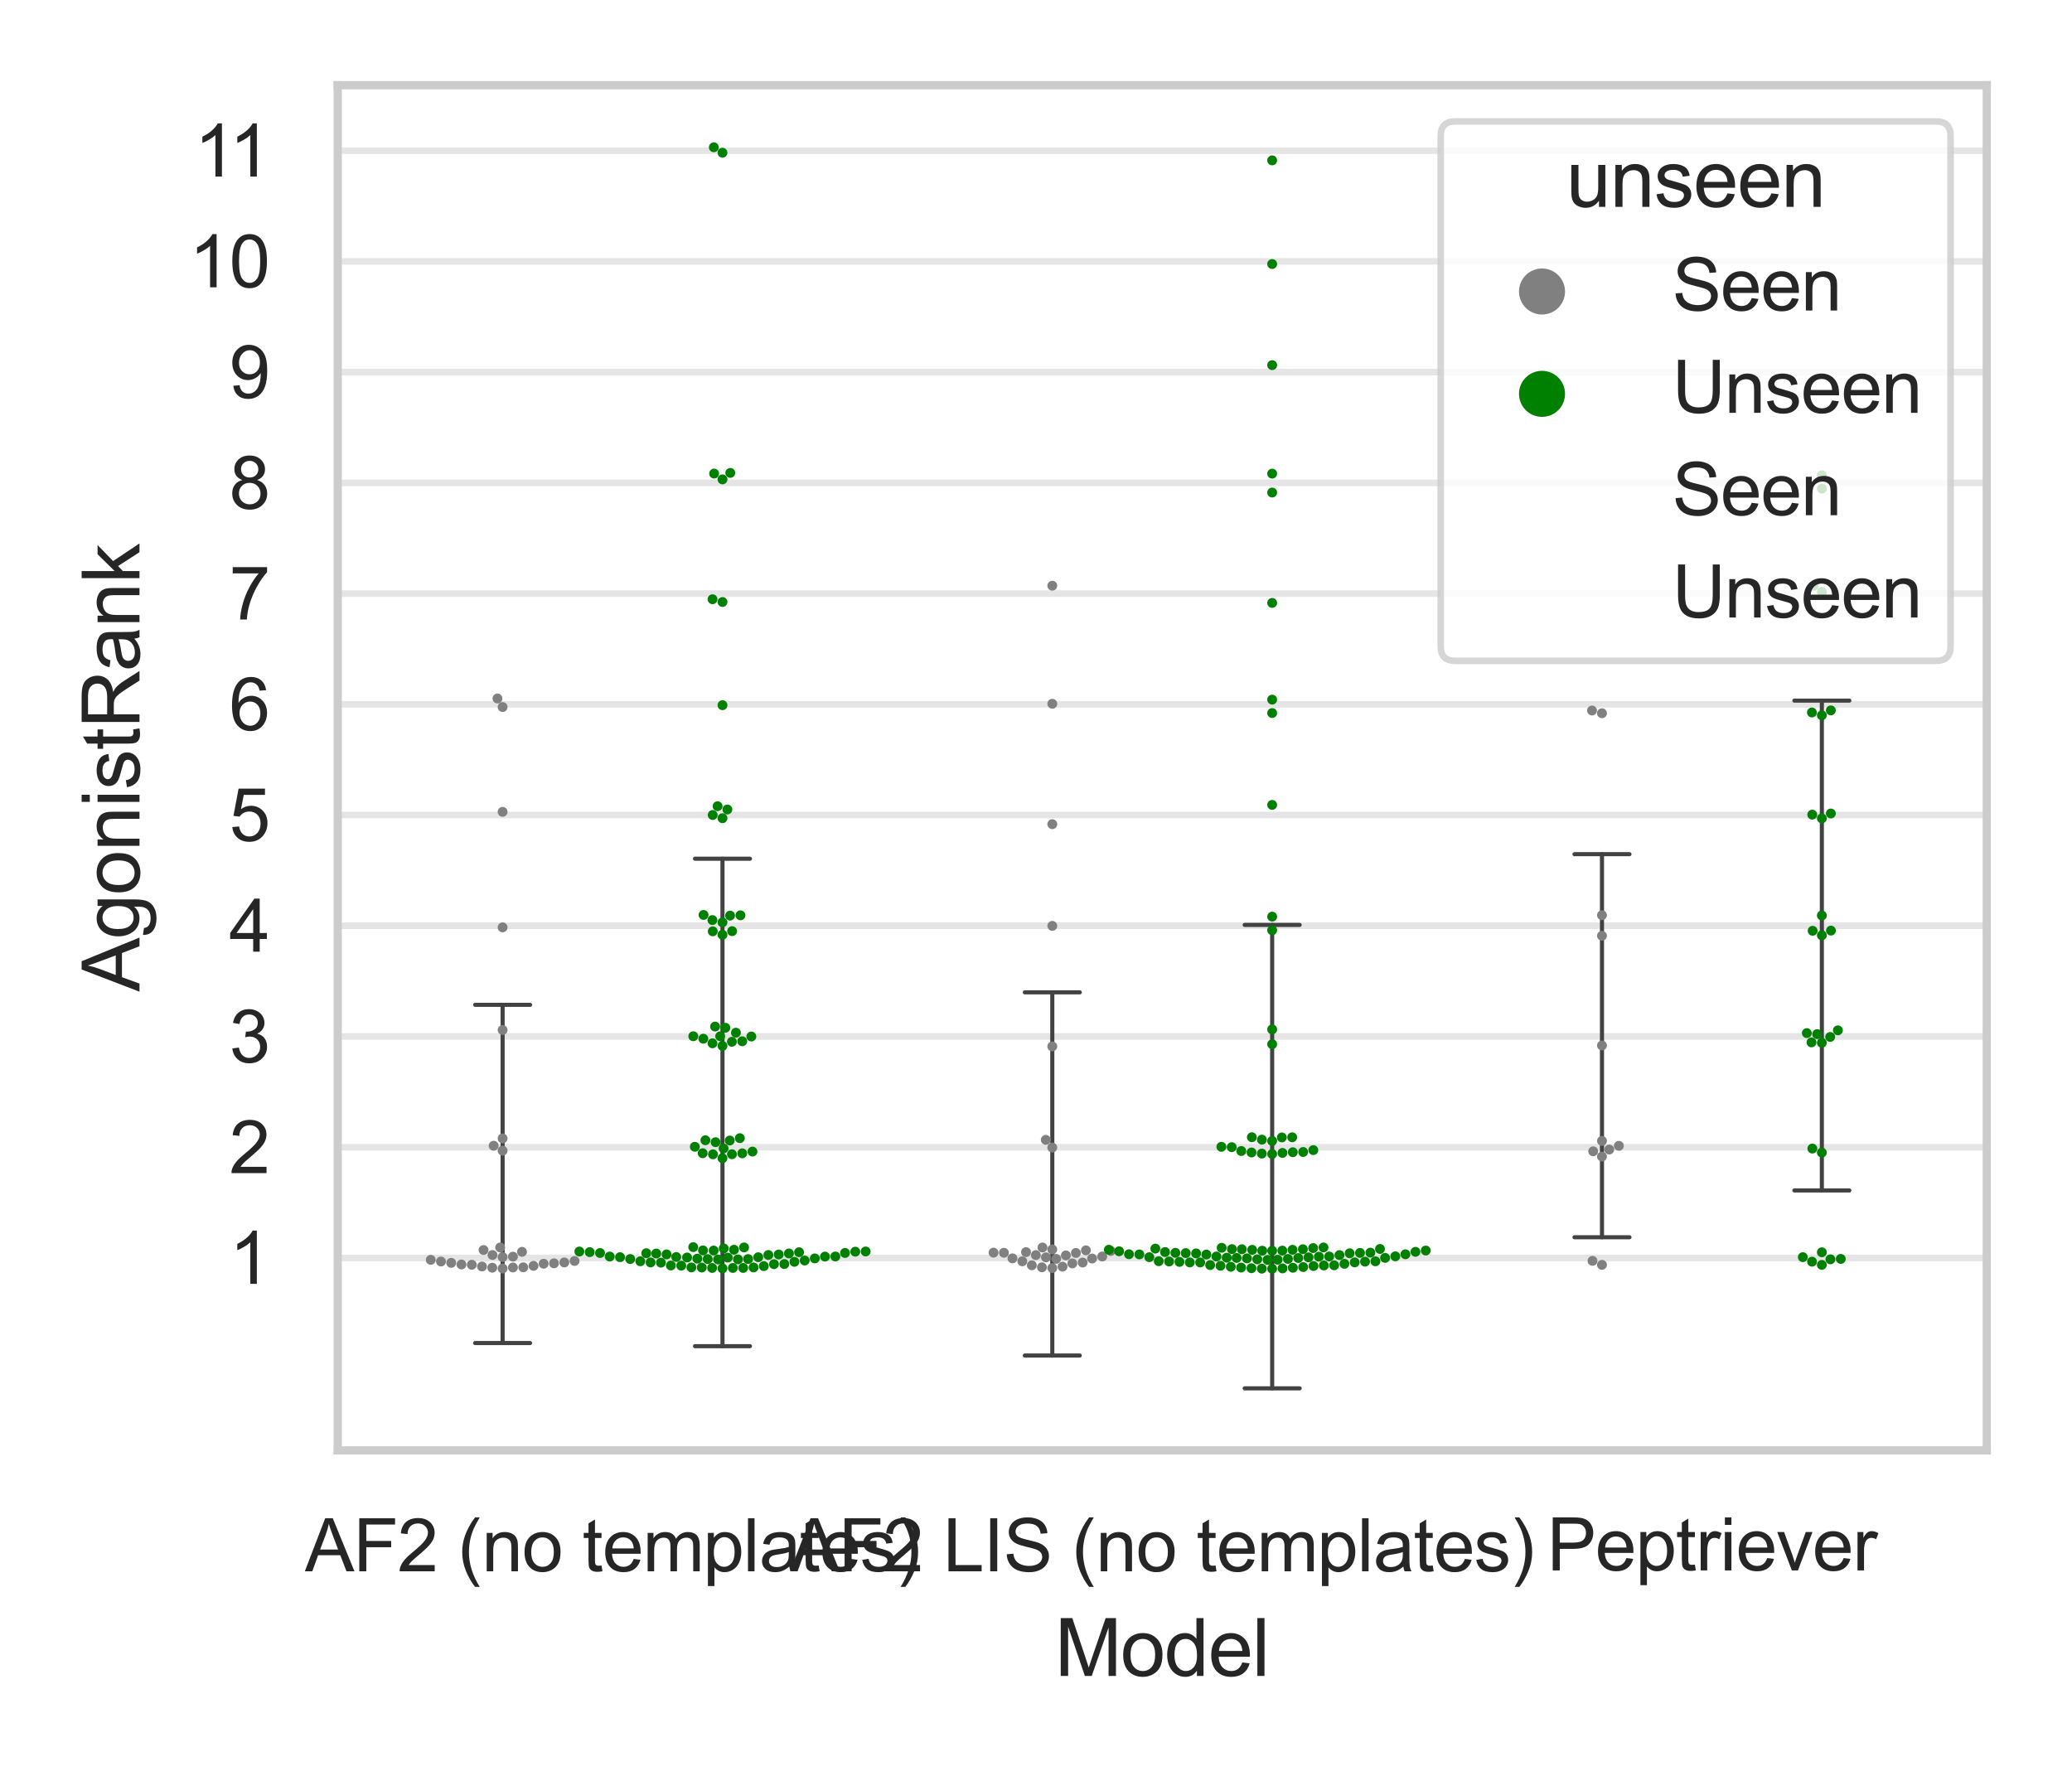 <?xml version="1.0" encoding="utf-8" standalone="no"?>
<!DOCTYPE svg PUBLIC "-//W3C//DTD SVG 1.1//EN"
  "http://www.w3.org/Graphics/SVG/1.1/DTD/svg11.dtd">
<svg xmlns:xlink="http://www.w3.org/1999/xlink" width="252pt" height="216pt" viewBox="0 0 252 216" xmlns="http://www.w3.org/2000/svg" version="1.1">
 <defs>
  <style type="text/css">*{stroke-linejoin: round; stroke-linecap: butt}</style>
 </defs>
 <g id="figure_1">
  <g id="patch_1">
   <path d="M 0 216 
L 252 216 
L 252 0 
L 0 0 
z
" style="fill: #ffffff"/>
  </g>
  <g id="axes_1">
   <g id="patch_2">
    <path d="M 41.073 176.412 
L 241.632 176.412 
L 241.632 10.368 
L 41.073 10.368 
z
" style="fill: #ffffff"/>
   </g>
   <g id="matplotlib.axis_1">
    <g id="xtick_1">
     <g id="text_1">
      <!-- AF2 (no templates) -->
      <g style="fill: #262626" transform="translate(37.087 191.118) scale(0.088 -0.088)">
       <defs>
        <path id="ArialMT-41" d="M -9 0 
L 1750 4581 
L 2403 4581 
L 4278 0 
L 3588 0 
L 3053 1388 
L 1138 1388 
L 634 0 
L -9 0 
z
M 1313 1881 
L 2866 1881 
L 2388 3150 
Q 2169 3728 2063 4100 
Q 1975 3659 1816 3225 
L 1313 1881 
z
" transform="scale(0.016)"/>
        <path id="ArialMT-46" d="M 525 0 
L 525 4581 
L 3616 4581 
L 3616 4041 
L 1131 4041 
L 1131 2622 
L 3281 2622 
L 3281 2081 
L 1131 2081 
L 1131 0 
L 525 0 
z
" transform="scale(0.016)"/>
        <path id="ArialMT-32" d="M 3222 541 
L 3222 0 
L 194 0 
Q 188 203 259 391 
Q 375 700 629 1000 
Q 884 1300 1366 1694 
Q 2113 2306 2375 2664 
Q 2638 3022 2638 3341 
Q 2638 3675 2398 3904 
Q 2159 4134 1775 4134 
Q 1369 4134 1125 3890 
Q 881 3647 878 3216 
L 300 3275 
Q 359 3922 746 4261 
Q 1134 4600 1788 4600 
Q 2447 4600 2831 4234 
Q 3216 3869 3216 3328 
Q 3216 3053 3103 2787 
Q 2991 2522 2730 2228 
Q 2469 1934 1863 1422 
Q 1356 997 1212 845 
Q 1069 694 975 541 
L 3222 541 
z
" transform="scale(0.016)"/>
        <path id="ArialMT-20" transform="scale(0.016)"/>
        <path id="ArialMT-28" d="M 1497 -1347 
Q 1031 -759 709 28 
Q 388 816 388 1659 
Q 388 2403 628 3084 
Q 909 3875 1497 4659 
L 1900 4659 
Q 1522 4009 1400 3731 
Q 1209 3300 1100 2831 
Q 966 2247 966 1656 
Q 966 153 1900 -1347 
L 1497 -1347 
z
" transform="scale(0.016)"/>
        <path id="ArialMT-6e" d="M 422 0 
L 422 3319 
L 928 3319 
L 928 2847 
Q 1294 3394 1984 3394 
Q 2284 3394 2536 3286 
Q 2788 3178 2913 3003 
Q 3038 2828 3088 2588 
Q 3119 2431 3119 2041 
L 3119 0 
L 2556 0 
L 2556 2019 
Q 2556 2363 2490 2533 
Q 2425 2703 2258 2804 
Q 2091 2906 1866 2906 
Q 1506 2906 1245 2678 
Q 984 2450 984 1813 
L 984 0 
L 422 0 
z
" transform="scale(0.016)"/>
        <path id="ArialMT-6f" d="M 213 1659 
Q 213 2581 725 3025 
Q 1153 3394 1769 3394 
Q 2453 3394 2887 2945 
Q 3322 2497 3322 1706 
Q 3322 1066 3130 698 
Q 2938 331 2570 128 
Q 2203 -75 1769 -75 
Q 1072 -75 642 372 
Q 213 819 213 1659 
z
M 791 1659 
Q 791 1022 1069 705 
Q 1347 388 1769 388 
Q 2188 388 2466 706 
Q 2744 1025 2744 1678 
Q 2744 2294 2464 2611 
Q 2184 2928 1769 2928 
Q 1347 2928 1069 2612 
Q 791 2297 791 1659 
z
" transform="scale(0.016)"/>
        <path id="ArialMT-74" d="M 1650 503 
L 1731 6 
Q 1494 -44 1306 -44 
Q 1000 -44 831 53 
Q 663 150 594 308 
Q 525 466 525 972 
L 525 2881 
L 113 2881 
L 113 3319 
L 525 3319 
L 525 4141 
L 1084 4478 
L 1084 3319 
L 1650 3319 
L 1650 2881 
L 1084 2881 
L 1084 941 
Q 1084 700 1114 631 
Q 1144 563 1211 522 
Q 1278 481 1403 481 
Q 1497 481 1650 503 
z
" transform="scale(0.016)"/>
        <path id="ArialMT-65" d="M 2694 1069 
L 3275 997 
Q 3138 488 2766 206 
Q 2394 -75 1816 -75 
Q 1088 -75 661 373 
Q 234 822 234 1631 
Q 234 2469 665 2931 
Q 1097 3394 1784 3394 
Q 2450 3394 2872 2941 
Q 3294 2488 3294 1666 
Q 3294 1616 3291 1516 
L 816 1516 
Q 847 969 1125 678 
Q 1403 388 1819 388 
Q 2128 388 2347 550 
Q 2566 713 2694 1069 
z
M 847 1978 
L 2700 1978 
Q 2663 2397 2488 2606 
Q 2219 2931 1791 2931 
Q 1403 2931 1139 2672 
Q 875 2413 847 1978 
z
" transform="scale(0.016)"/>
        <path id="ArialMT-6d" d="M 422 0 
L 422 3319 
L 925 3319 
L 925 2853 
Q 1081 3097 1340 3245 
Q 1600 3394 1931 3394 
Q 2300 3394 2536 3241 
Q 2772 3088 2869 2813 
Q 3263 3394 3894 3394 
Q 4388 3394 4653 3120 
Q 4919 2847 4919 2278 
L 4919 0 
L 4359 0 
L 4359 2091 
Q 4359 2428 4304 2576 
Q 4250 2725 4106 2815 
Q 3963 2906 3769 2906 
Q 3419 2906 3187 2673 
Q 2956 2441 2956 1928 
L 2956 0 
L 2394 0 
L 2394 2156 
Q 2394 2531 2256 2718 
Q 2119 2906 1806 2906 
Q 1569 2906 1367 2781 
Q 1166 2656 1075 2415 
Q 984 2175 984 1722 
L 984 0 
L 422 0 
z
" transform="scale(0.016)"/>
        <path id="ArialMT-70" d="M 422 -1272 
L 422 3319 
L 934 3319 
L 934 2888 
Q 1116 3141 1344 3267 
Q 1572 3394 1897 3394 
Q 2322 3394 2647 3175 
Q 2972 2956 3137 2557 
Q 3303 2159 3303 1684 
Q 3303 1175 3120 767 
Q 2938 359 2589 142 
Q 2241 -75 1856 -75 
Q 1575 -75 1351 44 
Q 1128 163 984 344 
L 984 -1272 
L 422 -1272 
z
M 931 1641 
Q 931 1000 1190 694 
Q 1450 388 1819 388 
Q 2194 388 2461 705 
Q 2728 1022 2728 1688 
Q 2728 2322 2467 2637 
Q 2206 2953 1844 2953 
Q 1484 2953 1207 2617 
Q 931 2281 931 1641 
z
" transform="scale(0.016)"/>
        <path id="ArialMT-6c" d="M 409 0 
L 409 4581 
L 972 4581 
L 972 0 
L 409 0 
z
" transform="scale(0.016)"/>
        <path id="ArialMT-61" d="M 2588 409 
Q 2275 144 1986 34 
Q 1697 -75 1366 -75 
Q 819 -75 525 192 
Q 231 459 231 875 
Q 231 1119 342 1320 
Q 453 1522 633 1644 
Q 813 1766 1038 1828 
Q 1203 1872 1538 1913 
Q 2219 1994 2541 2106 
Q 2544 2222 2544 2253 
Q 2544 2597 2384 2738 
Q 2169 2928 1744 2928 
Q 1347 2928 1158 2789 
Q 969 2650 878 2297 
L 328 2372 
Q 403 2725 575 2942 
Q 747 3159 1072 3276 
Q 1397 3394 1825 3394 
Q 2250 3394 2515 3294 
Q 2781 3194 2906 3042 
Q 3031 2891 3081 2659 
Q 3109 2516 3109 2141 
L 3109 1391 
Q 3109 606 3145 398 
Q 3181 191 3288 0 
L 2700 0 
Q 2613 175 2588 409 
z
M 2541 1666 
Q 2234 1541 1622 1453 
Q 1275 1403 1131 1340 
Q 988 1278 909 1158 
Q 831 1038 831 891 
Q 831 666 1001 516 
Q 1172 366 1500 366 
Q 1825 366 2078 508 
Q 2331 650 2450 897 
Q 2541 1088 2541 1459 
L 2541 1666 
z
" transform="scale(0.016)"/>
        <path id="ArialMT-73" d="M 197 991 
L 753 1078 
Q 800 744 1014 566 
Q 1228 388 1613 388 
Q 2000 388 2187 545 
Q 2375 703 2375 916 
Q 2375 1106 2209 1216 
Q 2094 1291 1634 1406 
Q 1016 1563 777 1677 
Q 538 1791 414 1992 
Q 291 2194 291 2438 
Q 291 2659 392 2848 
Q 494 3038 669 3163 
Q 800 3259 1026 3326 
Q 1253 3394 1513 3394 
Q 1903 3394 2198 3281 
Q 2494 3169 2634 2976 
Q 2775 2784 2828 2463 
L 2278 2388 
Q 2241 2644 2061 2787 
Q 1881 2931 1553 2931 
Q 1166 2931 1000 2803 
Q 834 2675 834 2503 
Q 834 2394 903 2306 
Q 972 2216 1119 2156 
Q 1203 2125 1616 2013 
Q 2213 1853 2448 1751 
Q 2684 1650 2818 1456 
Q 2953 1263 2953 975 
Q 2953 694 2789 445 
Q 2625 197 2315 61 
Q 2006 -75 1616 -75 
Q 969 -75 630 194 
Q 291 463 197 991 
z
" transform="scale(0.016)"/>
        <path id="ArialMT-29" d="M 791 -1347 
L 388 -1347 
Q 1322 153 1322 1656 
Q 1322 2244 1188 2822 
Q 1081 3291 891 3722 
Q 769 4003 388 4659 
L 791 4659 
Q 1378 3875 1659 3084 
Q 1900 2403 1900 1659 
Q 1900 816 1576 28 
Q 1253 -759 791 -1347 
z
" transform="scale(0.016)"/>
       </defs>
       <use xlink:href="#ArialMT-41"/>
       <use xlink:href="#ArialMT-46" x="66.699"/>
       <use xlink:href="#ArialMT-32" x="127.783"/>
       <use xlink:href="#ArialMT-20" x="183.398"/>
       <use xlink:href="#ArialMT-28" x="211.182"/>
       <use xlink:href="#ArialMT-6e" x="244.482"/>
       <use xlink:href="#ArialMT-6f" x="300.098"/>
       <use xlink:href="#ArialMT-20" x="355.713"/>
       <use xlink:href="#ArialMT-74" x="383.496"/>
       <use xlink:href="#ArialMT-65" x="411.279"/>
       <use xlink:href="#ArialMT-6d" x="466.895"/>
       <use xlink:href="#ArialMT-70" x="550.195"/>
       <use xlink:href="#ArialMT-6c" x="605.811"/>
       <use xlink:href="#ArialMT-61" x="628.027"/>
       <use xlink:href="#ArialMT-74" x="683.643"/>
       <use xlink:href="#ArialMT-65" x="711.426"/>
       <use xlink:href="#ArialMT-73" x="767.041"/>
       <use xlink:href="#ArialMT-29" x="817.041"/>
      </g>
     </g>
    </g>
    <g id="xtick_2">
     <g id="text_2">
      <!-- AF2 LIS (no templates) -->
      <g style="fill: #262626" transform="translate(96.114 191.118) scale(0.088 -0.088)">
       <defs>
        <path id="ArialMT-4c" d="M 469 0 
L 469 4581 
L 1075 4581 
L 1075 541 
L 3331 541 
L 3331 0 
L 469 0 
z
" transform="scale(0.016)"/>
        <path id="ArialMT-49" d="M 597 0 
L 597 4581 
L 1203 4581 
L 1203 0 
L 597 0 
z
" transform="scale(0.016)"/>
        <path id="ArialMT-53" d="M 288 1472 
L 859 1522 
Q 900 1178 1048 958 
Q 1197 738 1509 602 
Q 1822 466 2213 466 
Q 2559 466 2825 569 
Q 3091 672 3220 851 
Q 3350 1031 3350 1244 
Q 3350 1459 3225 1620 
Q 3100 1781 2813 1891 
Q 2628 1963 1997 2114 
Q 1366 2266 1113 2400 
Q 784 2572 623 2826 
Q 463 3081 463 3397 
Q 463 3744 659 4045 
Q 856 4347 1234 4503 
Q 1613 4659 2075 4659 
Q 2584 4659 2973 4495 
Q 3363 4331 3572 4012 
Q 3781 3694 3797 3291 
L 3216 3247 
Q 3169 3681 2898 3903 
Q 2628 4125 2100 4125 
Q 1550 4125 1298 3923 
Q 1047 3722 1047 3438 
Q 1047 3191 1225 3031 
Q 1400 2872 2139 2705 
Q 2878 2538 3153 2413 
Q 3553 2228 3743 1945 
Q 3934 1663 3934 1294 
Q 3934 928 3725 604 
Q 3516 281 3123 101 
Q 2731 -78 2241 -78 
Q 1619 -78 1198 103 
Q 778 284 539 648 
Q 300 1013 288 1472 
z
" transform="scale(0.016)"/>
       </defs>
       <use xlink:href="#ArialMT-41"/>
       <use xlink:href="#ArialMT-46" x="66.699"/>
       <use xlink:href="#ArialMT-32" x="127.783"/>
       <use xlink:href="#ArialMT-20" x="183.398"/>
       <use xlink:href="#ArialMT-4c" x="211.182"/>
       <use xlink:href="#ArialMT-49" x="266.797"/>
       <use xlink:href="#ArialMT-53" x="294.58"/>
       <use xlink:href="#ArialMT-20" x="361.279"/>
       <use xlink:href="#ArialMT-28" x="389.062"/>
       <use xlink:href="#ArialMT-6e" x="422.363"/>
       <use xlink:href="#ArialMT-6f" x="477.979"/>
       <use xlink:href="#ArialMT-20" x="533.594"/>
       <use xlink:href="#ArialMT-74" x="561.377"/>
       <use xlink:href="#ArialMT-65" x="589.16"/>
       <use xlink:href="#ArialMT-6d" x="644.775"/>
       <use xlink:href="#ArialMT-70" x="728.076"/>
       <use xlink:href="#ArialMT-6c" x="783.691"/>
       <use xlink:href="#ArialMT-61" x="805.908"/>
       <use xlink:href="#ArialMT-74" x="861.523"/>
       <use xlink:href="#ArialMT-65" x="889.307"/>
       <use xlink:href="#ArialMT-73" x="944.922"/>
       <use xlink:href="#ArialMT-29" x="994.922"/>
      </g>
     </g>
    </g>
    <g id="xtick_3">
     <g id="text_3">
      <!-- Peptriever -->
      <g style="fill: #262626" transform="translate(188.153 191.011) scale(0.088 -0.088)">
       <defs>
        <path id="ArialMT-50" d="M 494 0 
L 494 4581 
L 2222 4581 
Q 2678 4581 2919 4538 
Q 3256 4481 3484 4323 
Q 3713 4166 3852 3881 
Q 3991 3597 3991 3256 
Q 3991 2672 3619 2267 
Q 3247 1863 2275 1863 
L 1100 1863 
L 1100 0 
L 494 0 
z
M 1100 2403 
L 2284 2403 
Q 2872 2403 3119 2622 
Q 3366 2841 3366 3238 
Q 3366 3525 3220 3729 
Q 3075 3934 2838 4000 
Q 2684 4041 2272 4041 
L 1100 4041 
L 1100 2403 
z
" transform="scale(0.016)"/>
        <path id="ArialMT-72" d="M 416 0 
L 416 3319 
L 922 3319 
L 922 2816 
Q 1116 3169 1280 3281 
Q 1444 3394 1641 3394 
Q 1925 3394 2219 3213 
L 2025 2691 
Q 1819 2813 1613 2813 
Q 1428 2813 1281 2702 
Q 1134 2591 1072 2394 
Q 978 2094 978 1738 
L 978 0 
L 416 0 
z
" transform="scale(0.016)"/>
        <path id="ArialMT-69" d="M 425 3934 
L 425 4581 
L 988 4581 
L 988 3934 
L 425 3934 
z
M 425 0 
L 425 3319 
L 988 3319 
L 988 0 
L 425 0 
z
" transform="scale(0.016)"/>
        <path id="ArialMT-76" d="M 1344 0 
L 81 3319 
L 675 3319 
L 1388 1331 
Q 1503 1009 1600 663 
Q 1675 925 1809 1294 
L 2547 3319 
L 3125 3319 
L 1869 0 
L 1344 0 
z
" transform="scale(0.016)"/>
       </defs>
       <use xlink:href="#ArialMT-50"/>
       <use xlink:href="#ArialMT-65" x="66.699"/>
       <use xlink:href="#ArialMT-70" x="122.314"/>
       <use xlink:href="#ArialMT-74" x="177.93"/>
       <use xlink:href="#ArialMT-72" x="205.713"/>
       <use xlink:href="#ArialMT-69" x="239.014"/>
       <use xlink:href="#ArialMT-65" x="261.23"/>
       <use xlink:href="#ArialMT-76" x="316.846"/>
       <use xlink:href="#ArialMT-65" x="366.846"/>
       <use xlink:href="#ArialMT-72" x="422.461"/>
      </g>
     </g>
    </g>
    <g id="text_4">
     <!-- Model -->
     <g style="fill: #262626" transform="translate(128.28 203.842) scale(0.096 -0.096)">
      <defs>
       <path id="ArialMT-4d" d="M 475 0 
L 475 4581 
L 1388 4581 
L 2472 1338 
Q 2622 884 2691 659 
Q 2769 909 2934 1394 
L 4031 4581 
L 4847 4581 
L 4847 0 
L 4263 0 
L 4263 3834 
L 2931 0 
L 2384 0 
L 1059 3900 
L 1059 0 
L 475 0 
z
" transform="scale(0.016)"/>
       <path id="ArialMT-64" d="M 2575 0 
L 2575 419 
Q 2259 -75 1647 -75 
Q 1250 -75 917 144 
Q 584 363 401 755 
Q 219 1147 219 1656 
Q 219 2153 384 2558 
Q 550 2963 881 3178 
Q 1213 3394 1622 3394 
Q 1922 3394 2156 3267 
Q 2391 3141 2538 2938 
L 2538 4581 
L 3097 4581 
L 3097 0 
L 2575 0 
z
M 797 1656 
Q 797 1019 1065 703 
Q 1334 388 1700 388 
Q 2069 388 2326 689 
Q 2584 991 2584 1609 
Q 2584 2291 2321 2609 
Q 2059 2928 1675 2928 
Q 1300 2928 1048 2622 
Q 797 2316 797 1656 
z
" transform="scale(0.016)"/>
      </defs>
      <use xlink:href="#ArialMT-4d"/>
      <use xlink:href="#ArialMT-6f" x="83.301"/>
      <use xlink:href="#ArialMT-64" x="138.916"/>
      <use xlink:href="#ArialMT-65" x="194.531"/>
      <use xlink:href="#ArialMT-6c" x="250.146"/>
     </g>
    </g>
   </g>
   <g id="matplotlib.axis_2">
    <g id="ytick_1">
     <g id="line2d_1">
      <path d="M 41.073 153.002 
L 241.632 153.002 
" clip-path="url(#pd77ac0999c)" style="fill: none; stroke: #cccccc; stroke-opacity: 0.5; stroke-width: 0.8; stroke-linecap: round"/>
     </g>
     <g id="text_5">
      <!-- 1 -->
      <g style="fill: #262626" transform="translate(27.879 156.151) scale(0.088 -0.088)">
       <defs>
        <path id="ArialMT-31" d="M 2384 0 
L 1822 0 
L 1822 3584 
Q 1619 3391 1289 3197 
Q 959 3003 697 2906 
L 697 3450 
Q 1169 3672 1522 3987 
Q 1875 4303 2022 4600 
L 2384 4600 
L 2384 0 
z
" transform="scale(0.016)"/>
       </defs>
       <use xlink:href="#ArialMT-31"/>
      </g>
     </g>
    </g>
    <g id="ytick_2">
     <g id="line2d_2">
      <path d="M 41.073 139.535 
L 241.632 139.535 
" clip-path="url(#pd77ac0999c)" style="fill: none; stroke: #cccccc; stroke-opacity: 0.5; stroke-width: 0.8; stroke-linecap: round"/>
     </g>
     <g id="text_6">
      <!-- 2 -->
      <g style="fill: #262626" transform="translate(27.879 142.684) scale(0.088 -0.088)">
       <use xlink:href="#ArialMT-32"/>
      </g>
     </g>
    </g>
    <g id="ytick_3">
     <g id="line2d_3">
      <path d="M 41.073 126.067 
L 241.632 126.067 
" clip-path="url(#pd77ac0999c)" style="fill: none; stroke: #cccccc; stroke-opacity: 0.5; stroke-width: 0.8; stroke-linecap: round"/>
     </g>
     <g id="text_7">
      <!-- 3 -->
      <g style="fill: #262626" transform="translate(27.879 129.217) scale(0.088 -0.088)">
       <defs>
        <path id="ArialMT-33" d="M 269 1209 
L 831 1284 
Q 928 806 1161 595 
Q 1394 384 1728 384 
Q 2125 384 2398 659 
Q 2672 934 2672 1341 
Q 2672 1728 2419 1979 
Q 2166 2231 1775 2231 
Q 1616 2231 1378 2169 
L 1441 2663 
Q 1497 2656 1531 2656 
Q 1891 2656 2178 2843 
Q 2466 3031 2466 3422 
Q 2466 3731 2256 3934 
Q 2047 4138 1716 4138 
Q 1388 4138 1169 3931 
Q 950 3725 888 3313 
L 325 3413 
Q 428 3978 793 4289 
Q 1159 4600 1703 4600 
Q 2078 4600 2393 4439 
Q 2709 4278 2876 4000 
Q 3044 3722 3044 3409 
Q 3044 3113 2884 2869 
Q 2725 2625 2413 2481 
Q 2819 2388 3044 2092 
Q 3269 1797 3269 1353 
Q 3269 753 2831 336 
Q 2394 -81 1725 -81 
Q 1122 -81 723 278 
Q 325 638 269 1209 
z
" transform="scale(0.016)"/>
       </defs>
       <use xlink:href="#ArialMT-33"/>
      </g>
     </g>
    </g>
    <g id="ytick_4">
     <g id="line2d_4">
      <path d="M 41.073 112.6 
L 241.632 112.6 
" clip-path="url(#pd77ac0999c)" style="fill: none; stroke: #cccccc; stroke-opacity: 0.5; stroke-width: 0.8; stroke-linecap: round"/>
     </g>
     <g id="text_8">
      <!-- 4 -->
      <g style="fill: #262626" transform="translate(27.879 115.75) scale(0.088 -0.088)">
       <defs>
        <path id="ArialMT-34" d="M 2069 0 
L 2069 1097 
L 81 1097 
L 81 1613 
L 2172 4581 
L 2631 4581 
L 2631 1613 
L 3250 1613 
L 3250 1097 
L 2631 1097 
L 2631 0 
L 2069 0 
z
M 2069 1613 
L 2069 3678 
L 634 1613 
L 2069 1613 
z
" transform="scale(0.016)"/>
       </defs>
       <use xlink:href="#ArialMT-34"/>
      </g>
     </g>
    </g>
    <g id="ytick_5">
     <g id="line2d_5">
      <path d="M 41.073 99.133 
L 241.632 99.133 
" clip-path="url(#pd77ac0999c)" style="fill: none; stroke: #cccccc; stroke-opacity: 0.5; stroke-width: 0.8; stroke-linecap: round"/>
     </g>
     <g id="text_9">
      <!-- 5 -->
      <g style="fill: #262626" transform="translate(27.879 102.283) scale(0.088 -0.088)">
       <defs>
        <path id="ArialMT-35" d="M 266 1200 
L 856 1250 
Q 922 819 1161 601 
Q 1400 384 1738 384 
Q 2144 384 2425 690 
Q 2706 997 2706 1503 
Q 2706 1984 2436 2262 
Q 2166 2541 1728 2541 
Q 1456 2541 1237 2417 
Q 1019 2294 894 2097 
L 366 2166 
L 809 4519 
L 3088 4519 
L 3088 3981 
L 1259 3981 
L 1013 2750 
Q 1425 3038 1878 3038 
Q 2478 3038 2890 2622 
Q 3303 2206 3303 1553 
Q 3303 931 2941 478 
Q 2500 -78 1738 -78 
Q 1113 -78 717 272 
Q 322 622 266 1200 
z
" transform="scale(0.016)"/>
       </defs>
       <use xlink:href="#ArialMT-35"/>
      </g>
     </g>
    </g>
    <g id="ytick_6">
     <g id="line2d_6">
      <path d="M 41.073 85.666 
L 241.632 85.666 
" clip-path="url(#pd77ac0999c)" style="fill: none; stroke: #cccccc; stroke-opacity: 0.5; stroke-width: 0.8; stroke-linecap: round"/>
     </g>
     <g id="text_10">
      <!-- 6 -->
      <g style="fill: #262626" transform="translate(27.879 88.815) scale(0.088 -0.088)">
       <defs>
        <path id="ArialMT-36" d="M 3184 3459 
L 2625 3416 
Q 2550 3747 2413 3897 
Q 2184 4138 1850 4138 
Q 1581 4138 1378 3988 
Q 1113 3794 959 3422 
Q 806 3050 800 2363 
Q 1003 2672 1297 2822 
Q 1591 2972 1913 2972 
Q 2475 2972 2870 2558 
Q 3266 2144 3266 1488 
Q 3266 1056 3080 686 
Q 2894 316 2569 119 
Q 2244 -78 1831 -78 
Q 1128 -78 684 439 
Q 241 956 241 2144 
Q 241 3472 731 4075 
Q 1159 4600 1884 4600 
Q 2425 4600 2770 4297 
Q 3116 3994 3184 3459 
z
M 888 1484 
Q 888 1194 1011 928 
Q 1134 663 1356 523 
Q 1578 384 1822 384 
Q 2178 384 2434 671 
Q 2691 959 2691 1453 
Q 2691 1928 2437 2201 
Q 2184 2475 1800 2475 
Q 1419 2475 1153 2201 
Q 888 1928 888 1484 
z
" transform="scale(0.016)"/>
       </defs>
       <use xlink:href="#ArialMT-36"/>
      </g>
     </g>
    </g>
    <g id="ytick_7">
     <g id="line2d_7">
      <path d="M 41.073 72.199 
L 241.632 72.199 
" clip-path="url(#pd77ac0999c)" style="fill: none; stroke: #cccccc; stroke-opacity: 0.5; stroke-width: 0.8; stroke-linecap: round"/>
     </g>
     <g id="text_11">
      <!-- 7 -->
      <g style="fill: #262626" transform="translate(27.879 75.348) scale(0.088 -0.088)">
       <defs>
        <path id="ArialMT-37" d="M 303 3981 
L 303 4522 
L 3269 4522 
L 3269 4084 
Q 2831 3619 2401 2847 
Q 1972 2075 1738 1259 
Q 1569 684 1522 0 
L 944 0 
Q 953 541 1156 1306 
Q 1359 2072 1739 2783 
Q 2119 3494 2547 3981 
L 303 3981 
z
" transform="scale(0.016)"/>
       </defs>
       <use xlink:href="#ArialMT-37"/>
      </g>
     </g>
    </g>
    <g id="ytick_8">
     <g id="line2d_8">
      <path d="M 41.073 58.732 
L 241.632 58.732 
" clip-path="url(#pd77ac0999c)" style="fill: none; stroke: #cccccc; stroke-opacity: 0.5; stroke-width: 0.8; stroke-linecap: round"/>
     </g>
     <g id="text_12">
      <!-- 8 -->
      <g style="fill: #262626" transform="translate(27.879 61.881) scale(0.088 -0.088)">
       <defs>
        <path id="ArialMT-38" d="M 1131 2484 
Q 781 2613 612 2850 
Q 444 3088 444 3419 
Q 444 3919 803 4259 
Q 1163 4600 1759 4600 
Q 2359 4600 2725 4251 
Q 3091 3903 3091 3403 
Q 3091 3084 2923 2848 
Q 2756 2613 2416 2484 
Q 2838 2347 3058 2040 
Q 3278 1734 3278 1309 
Q 3278 722 2862 322 
Q 2447 -78 1769 -78 
Q 1091 -78 675 323 
Q 259 725 259 1325 
Q 259 1772 486 2073 
Q 713 2375 1131 2484 
z
M 1019 3438 
Q 1019 3113 1228 2906 
Q 1438 2700 1772 2700 
Q 2097 2700 2305 2904 
Q 2513 3109 2513 3406 
Q 2513 3716 2298 3927 
Q 2084 4138 1766 4138 
Q 1444 4138 1231 3931 
Q 1019 3725 1019 3438 
z
M 838 1322 
Q 838 1081 952 856 
Q 1066 631 1291 507 
Q 1516 384 1775 384 
Q 2178 384 2440 643 
Q 2703 903 2703 1303 
Q 2703 1709 2433 1975 
Q 2163 2241 1756 2241 
Q 1359 2241 1098 1978 
Q 838 1716 838 1322 
z
" transform="scale(0.016)"/>
       </defs>
       <use xlink:href="#ArialMT-38"/>
      </g>
     </g>
    </g>
    <g id="ytick_9">
     <g id="line2d_9">
      <path d="M 41.073 45.265 
L 241.632 45.265 
" clip-path="url(#pd77ac0999c)" style="fill: none; stroke: #cccccc; stroke-opacity: 0.5; stroke-width: 0.8; stroke-linecap: round"/>
     </g>
     <g id="text_13">
      <!-- 9 -->
      <g style="fill: #262626" transform="translate(27.879 48.414) scale(0.088 -0.088)">
       <defs>
        <path id="ArialMT-39" d="M 350 1059 
L 891 1109 
Q 959 728 1153 556 
Q 1347 384 1650 384 
Q 1909 384 2104 503 
Q 2300 622 2425 820 
Q 2550 1019 2634 1356 
Q 2719 1694 2719 2044 
Q 2719 2081 2716 2156 
Q 2547 1888 2255 1720 
Q 1963 1553 1622 1553 
Q 1053 1553 659 1965 
Q 266 2378 266 3053 
Q 266 3750 677 4175 
Q 1088 4600 1706 4600 
Q 2153 4600 2523 4359 
Q 2894 4119 3086 3673 
Q 3278 3228 3278 2384 
Q 3278 1506 3087 986 
Q 2897 466 2520 194 
Q 2144 -78 1638 -78 
Q 1100 -78 759 220 
Q 419 519 350 1059 
z
M 2653 3081 
Q 2653 3566 2395 3850 
Q 2138 4134 1775 4134 
Q 1400 4134 1122 3828 
Q 844 3522 844 3034 
Q 844 2597 1108 2323 
Q 1372 2050 1759 2050 
Q 2150 2050 2401 2323 
Q 2653 2597 2653 3081 
z
" transform="scale(0.016)"/>
       </defs>
       <use xlink:href="#ArialMT-39"/>
      </g>
     </g>
    </g>
    <g id="ytick_10">
     <g id="line2d_10">
      <path d="M 41.073 31.798 
L 241.632 31.798 
" clip-path="url(#pd77ac0999c)" style="fill: none; stroke: #cccccc; stroke-opacity: 0.5; stroke-width: 0.8; stroke-linecap: round"/>
     </g>
     <g id="text_14">
      <!-- 10 -->
      <g style="fill: #262626" transform="translate(22.986 34.947) scale(0.088 -0.088)">
       <defs>
        <path id="ArialMT-30" d="M 266 2259 
Q 266 3072 433 3567 
Q 600 4063 929 4331 
Q 1259 4600 1759 4600 
Q 2128 4600 2406 4451 
Q 2684 4303 2865 4023 
Q 3047 3744 3150 3342 
Q 3253 2941 3253 2259 
Q 3253 1453 3087 958 
Q 2922 463 2592 192 
Q 2263 -78 1759 -78 
Q 1097 -78 719 397 
Q 266 969 266 2259 
z
M 844 2259 
Q 844 1131 1108 757 
Q 1372 384 1759 384 
Q 2147 384 2411 759 
Q 2675 1134 2675 2259 
Q 2675 3391 2411 3762 
Q 2147 4134 1753 4134 
Q 1366 4134 1134 3806 
Q 844 3388 844 2259 
z
" transform="scale(0.016)"/>
       </defs>
       <use xlink:href="#ArialMT-31"/>
       <use xlink:href="#ArialMT-30" x="55.615"/>
      </g>
     </g>
    </g>
    <g id="ytick_11">
     <g id="line2d_11">
      <path d="M 41.073 18.33 
L 241.632 18.33 
" clip-path="url(#pd77ac0999c)" style="fill: none; stroke: #cccccc; stroke-opacity: 0.5; stroke-width: 0.8; stroke-linecap: round"/>
     </g>
     <g id="text_15">
      <!-- 11 -->
      <g style="fill: #262626" transform="translate(23.635 21.48) scale(0.088 -0.088)">
       <use xlink:href="#ArialMT-31"/>
       <use xlink:href="#ArialMT-31" x="48.24"/>
      </g>
     </g>
    </g>
    <g id="text_16">
     <!-- AgonistRank -->
     <g style="fill: #262626" transform="translate(16.965 120.605) rotate(-90) scale(0.096 -0.096)">
      <defs>
       <path id="ArialMT-67" d="M 319 -275 
L 866 -356 
Q 900 -609 1056 -725 
Q 1266 -881 1628 -881 
Q 2019 -881 2231 -725 
Q 2444 -569 2519 -288 
Q 2563 -116 2559 434 
Q 2191 0 1641 0 
Q 956 0 581 494 
Q 206 988 206 1678 
Q 206 2153 378 2554 
Q 550 2956 876 3175 
Q 1203 3394 1644 3394 
Q 2231 3394 2613 2919 
L 2613 3319 
L 3131 3319 
L 3131 450 
Q 3131 -325 2973 -648 
Q 2816 -972 2473 -1159 
Q 2131 -1347 1631 -1347 
Q 1038 -1347 672 -1080 
Q 306 -813 319 -275 
z
M 784 1719 
Q 784 1066 1043 766 
Q 1303 466 1694 466 
Q 2081 466 2343 764 
Q 2606 1063 2606 1700 
Q 2606 2309 2336 2618 
Q 2066 2928 1684 2928 
Q 1309 2928 1046 2623 
Q 784 2319 784 1719 
z
" transform="scale(0.016)"/>
       <path id="ArialMT-52" d="M 503 0 
L 503 4581 
L 2534 4581 
Q 3147 4581 3465 4457 
Q 3784 4334 3975 4021 
Q 4166 3709 4166 3331 
Q 4166 2844 3850 2509 
Q 3534 2175 2875 2084 
Q 3116 1969 3241 1856 
Q 3506 1613 3744 1247 
L 4541 0 
L 3778 0 
L 3172 953 
Q 2906 1366 2734 1584 
Q 2563 1803 2427 1890 
Q 2291 1978 2150 2013 
Q 2047 2034 1813 2034 
L 1109 2034 
L 1109 0 
L 503 0 
z
M 1109 2559 
L 2413 2559 
Q 2828 2559 3062 2645 
Q 3297 2731 3419 2920 
Q 3541 3109 3541 3331 
Q 3541 3656 3305 3865 
Q 3069 4075 2559 4075 
L 1109 4075 
L 1109 2559 
z
" transform="scale(0.016)"/>
       <path id="ArialMT-6b" d="M 425 0 
L 425 4581 
L 988 4581 
L 988 1969 
L 2319 3319 
L 3047 3319 
L 1778 2088 
L 3175 0 
L 2481 0 
L 1384 1697 
L 988 1316 
L 988 0 
L 425 0 
z
" transform="scale(0.016)"/>
      </defs>
      <use xlink:href="#ArialMT-41"/>
      <use xlink:href="#ArialMT-67" x="66.699"/>
      <use xlink:href="#ArialMT-6f" x="122.314"/>
      <use xlink:href="#ArialMT-6e" x="177.93"/>
      <use xlink:href="#ArialMT-69" x="233.545"/>
      <use xlink:href="#ArialMT-73" x="255.762"/>
      <use xlink:href="#ArialMT-74" x="305.762"/>
      <use xlink:href="#ArialMT-52" x="333.545"/>
      <use xlink:href="#ArialMT-61" x="405.762"/>
      <use xlink:href="#ArialMT-6e" x="461.377"/>
      <use xlink:href="#ArialMT-6b" x="516.992"/>
     </g>
    </g>
   </g>
   <g id="patch_3">
    <path d="M 47.758 166.469 
L 74.499 166.469 
L 74.499 142.785 
L 47.758 142.785 
L 47.758 166.469 
z
" clip-path="url(#pd77ac0999c)" style="fill: none; opacity: 0"/>
   </g>
   <g id="patch_4">
    <path d="M 114.611 166.469 
L 141.352 166.469 
L 141.352 142.785 
L 114.611 142.785 
L 114.611 166.469 
z
" clip-path="url(#pd77ac0999c)" style="fill: none; opacity: 0"/>
   </g>
   <g id="patch_5">
    <path d="M 181.464 166.469 
L 208.206 166.469 
L 208.206 127.19 
L 181.464 127.19 
L 181.464 166.469 
z
" clip-path="url(#pd77ac0999c)" style="fill: none; opacity: 0"/>
   </g>
   <g id="patch_6">
    <path d="M 74.499 166.469 
L 101.241 166.469 
L 101.241 134.09 
L 74.499 134.09 
L 74.499 166.469 
z
" clip-path="url(#pd77ac0999c)" style="fill: none; opacity: 0"/>
   </g>
   <g id="patch_7">
    <path d="M 141.352 166.469 
L 168.094 166.469 
L 168.094 140.681 
L 141.352 140.681 
L 141.352 166.469 
z
" clip-path="url(#pd77ac0999c)" style="fill: none; opacity: 0"/>
   </g>
   <g id="patch_8">
    <path d="M 208.206 166.469 
L 234.947 166.469 
L 234.947 115.005 
L 208.206 115.005 
L 208.206 166.469 
z
" clip-path="url(#pd77ac0999c)" style="fill: none; opacity: 0"/>
   </g>
   <g id="PathCollection_1"/>
   <g id="PathCollection_2"/>
   <g id="line2d_12">
    <path d="M 61.129 163.353 
L 61.129 122.217 
" clip-path="url(#pd77ac0999c)" style="fill: none; stroke: #424242; stroke-width: 0.5; stroke-linecap: round"/>
   </g>
   <g id="line2d_13">
    <path d="M 57.786 163.353 
L 64.472 163.353 
" clip-path="url(#pd77ac0999c)" style="fill: none; stroke: #424242; stroke-width: 0.5; stroke-linecap: round"/>
   </g>
   <g id="line2d_14">
    <path d="M 57.786 122.217 
L 64.472 122.217 
" clip-path="url(#pd77ac0999c)" style="fill: none; stroke: #424242; stroke-width: 0.5; stroke-linecap: round"/>
   </g>
   <g id="line2d_15">
    <path d="M 127.982 164.872 
L 127.982 120.699 
" clip-path="url(#pd77ac0999c)" style="fill: none; stroke: #424242; stroke-width: 0.5; stroke-linecap: round"/>
   </g>
   <g id="line2d_16">
    <path d="M 124.639 164.872 
L 131.325 164.872 
" clip-path="url(#pd77ac0999c)" style="fill: none; stroke: #424242; stroke-width: 0.5; stroke-linecap: round"/>
   </g>
   <g id="line2d_17">
    <path d="M 124.639 120.699 
L 131.325 120.699 
" clip-path="url(#pd77ac0999c)" style="fill: none; stroke: #424242; stroke-width: 0.5; stroke-linecap: round"/>
   </g>
   <g id="line2d_18">
    <path d="M 194.835 150.486 
L 194.835 103.893 
" clip-path="url(#pd77ac0999c)" style="fill: none; stroke: #424242; stroke-width: 0.5; stroke-linecap: round"/>
   </g>
   <g id="line2d_19">
    <path d="M 191.492 150.486 
L 198.178 150.486 
" clip-path="url(#pd77ac0999c)" style="fill: none; stroke: #424242; stroke-width: 0.5; stroke-linecap: round"/>
   </g>
   <g id="line2d_20">
    <path d="M 191.492 103.893 
L 198.178 103.893 
" clip-path="url(#pd77ac0999c)" style="fill: none; stroke: #424242; stroke-width: 0.5; stroke-linecap: round"/>
   </g>
   <g id="line2d_21">
    <path d="M 87.87 163.735 
L 87.87 104.446 
" clip-path="url(#pd77ac0999c)" style="fill: none; stroke: #424242; stroke-width: 0.5; stroke-linecap: round"/>
   </g>
   <g id="line2d_22">
    <path d="M 84.527 163.735 
L 91.213 163.735 
" clip-path="url(#pd77ac0999c)" style="fill: none; stroke: #424242; stroke-width: 0.5; stroke-linecap: round"/>
   </g>
   <g id="line2d_23">
    <path d="M 84.527 104.446 
L 91.213 104.446 
" clip-path="url(#pd77ac0999c)" style="fill: none; stroke: #424242; stroke-width: 0.5; stroke-linecap: round"/>
   </g>
   <g id="line2d_24">
    <path d="M 154.723 168.865 
L 154.723 112.497 
" clip-path="url(#pd77ac0999c)" style="fill: none; stroke: #424242; stroke-width: 0.5; stroke-linecap: round"/>
   </g>
   <g id="line2d_25">
    <path d="M 151.38 168.865 
L 158.066 168.865 
" clip-path="url(#pd77ac0999c)" style="fill: none; stroke: #424242; stroke-width: 0.5; stroke-linecap: round"/>
   </g>
   <g id="line2d_26">
    <path d="M 151.38 112.497 
L 158.066 112.497 
" clip-path="url(#pd77ac0999c)" style="fill: none; stroke: #424242; stroke-width: 0.5; stroke-linecap: round"/>
   </g>
   <g id="line2d_27">
    <path d="M 221.576 144.794 
L 221.576 85.216 
" clip-path="url(#pd77ac0999c)" style="fill: none; stroke: #424242; stroke-width: 0.5; stroke-linecap: round"/>
   </g>
   <g id="line2d_28">
    <path d="M 218.233 144.794 
L 224.919 144.794 
" clip-path="url(#pd77ac0999c)" style="fill: none; stroke: #424242; stroke-width: 0.5; stroke-linecap: round"/>
   </g>
   <g id="line2d_29">
    <path d="M 218.233 85.216 
L 224.919 85.216 
" clip-path="url(#pd77ac0999c)" style="fill: none; stroke: #424242; stroke-width: 0.5; stroke-linecap: round"/>
   </g>
   <g id="patch_9">
    <path d="M 41.073 176.412 
L 41.073 10.368 
" style="fill: none; stroke: #cccccc; stroke-linejoin: miter; stroke-linecap: square"/>
   </g>
   <g id="patch_10">
    <path d="M 241.632 176.412 
L 241.632 10.368 
" style="fill: none; stroke: #cccccc; stroke-linejoin: miter; stroke-linecap: square"/>
   </g>
   <g id="patch_11">
    <path d="M 41.073 176.412 
L 241.632 176.412 
" style="fill: none; stroke: #cccccc; stroke-linejoin: miter; stroke-linecap: square"/>
   </g>
   <g id="patch_12">
    <path d="M 41.073 10.368 
L 241.632 10.368 
" style="fill: none; stroke: #cccccc; stroke-linejoin: miter; stroke-linecap: square"/>
   </g>
   <g id="PathCollection_3">
    <defs>
     <path id="C0_0_ed38520faf" d="M 0 0.6 
C 0.159 0.6 0.312 0.537 0.424 0.424 
C 0.537 0.312 0.6 0.159 0.6 -0 
C 0.6 -0.159 0.537 -0.312 0.424 -0.424 
C 0.312 -0.537 0.159 -0.6 0 -0.6 
C -0.159 -0.6 -0.312 -0.537 -0.424 -0.424 
C -0.537 -0.312 -0.6 -0.159 -0.6 0 
C -0.6 0.159 -0.537 0.312 -0.424 0.424 
C -0.312 0.537 -0.159 0.6 0 0.6 
z
"/>
    </defs>
    <g clip-path="url(#pd77ac0999c)">
     <use xlink:href="#C0_0_ed38520faf" x="53.631" y="153.437" style="fill: #808080"/>
    </g>
    <g clip-path="url(#pd77ac0999c)">
     <use xlink:href="#C0_0_ed38520faf" x="63.486" y="152.258" style="fill: #808080"/>
    </g>
    <g clip-path="url(#pd77ac0999c)">
     <use xlink:href="#C0_0_ed38520faf" x="62.383" y="154.163" style="fill: #808080"/>
    </g>
    <g clip-path="url(#pd77ac0999c)">
     <use xlink:href="#C0_0_ed38520faf" x="54.88" y="153.599" style="fill: #808080"/>
    </g>
    <g clip-path="url(#pd77ac0999c)">
     <use xlink:href="#C0_0_ed38520faf" x="59.872" y="154.193" style="fill: #808080"/>
    </g>
    <g clip-path="url(#pd77ac0999c)">
     <use xlink:href="#C0_0_ed38520faf" x="69.879" y="153.372" style="fill: #808080"/>
    </g>
    <g clip-path="url(#pd77ac0999c)">
     <use xlink:href="#C0_0_ed38520faf" x="64.888" y="153.964" style="fill: #808080"/>
    </g>
    <g clip-path="url(#pd77ac0999c)">
     <use xlink:href="#C0_0_ed38520faf" x="63.642" y="154.144" style="fill: #808080"/>
    </g>
    <g clip-path="url(#pd77ac0999c)">
     <use xlink:href="#C0_0_ed38520faf" x="60.039" y="139.356" style="fill: #808080"/>
    </g>
    <g clip-path="url(#pd77ac0999c)">
     <use xlink:href="#C0_0_ed38520faf" x="58.808" y="152.042" style="fill: #808080"/>
    </g>
    <g clip-path="url(#pd77ac0999c)">
     <use xlink:href="#C0_0_ed38520faf" x="57.382" y="153.832" style="fill: #808080"/>
    </g>
    <g clip-path="url(#pd77ac0999c)">
     <use xlink:href="#C0_0_ed38520faf" x="61.129" y="98.744" style="fill: #808080"/>
    </g>
    <g clip-path="url(#pd77ac0999c)">
     <use xlink:href="#C0_0_ed38520faf" x="59.897" y="152.645" style="fill: #808080"/>
    </g>
    <g clip-path="url(#pd77ac0999c)">
     <use xlink:href="#C0_0_ed38520faf" x="61.129" y="112.795" style="fill: #808080"/>
    </g>
    <g clip-path="url(#pd77ac0999c)">
     <use xlink:href="#C0_0_ed38520faf" x="66.119" y="153.707" style="fill: #808080"/>
    </g>
    <g clip-path="url(#pd77ac0999c)">
     <use xlink:href="#C0_0_ed38520faf" x="52.39" y="153.233" style="fill: #808080"/>
    </g>
    <g clip-path="url(#pd77ac0999c)">
     <use xlink:href="#C0_0_ed38520faf" x="56.123" y="153.796" style="fill: #808080"/>
    </g>
    <g clip-path="url(#pd77ac0999c)">
     <use xlink:href="#C0_0_ed38520faf" x="61.129" y="85.996" style="fill: #808080"/>
    </g>
    <g clip-path="url(#pd77ac0999c)">
     <use xlink:href="#C0_0_ed38520faf" x="58.622" y="154.044" style="fill: #808080"/>
    </g>
    <g clip-path="url(#pd77ac0999c)">
     <use xlink:href="#C0_0_ed38520faf" x="62.388" y="152.845" style="fill: #808080"/>
    </g>
    <g clip-path="url(#pd77ac0999c)">
     <use xlink:href="#C0_0_ed38520faf" x="61.129" y="138.462" style="fill: #808080"/>
    </g>
    <g clip-path="url(#pd77ac0999c)">
     <use xlink:href="#C0_0_ed38520faf" x="60.833" y="151.73" style="fill: #808080"/>
    </g>
    <g clip-path="url(#pd77ac0999c)">
     <use xlink:href="#C0_0_ed38520faf" x="67.378" y="153.655" style="fill: #808080"/>
    </g>
    <g clip-path="url(#pd77ac0999c)">
     <use xlink:href="#C0_0_ed38520faf" x="60.502" y="84.956" style="fill: #808080"/>
    </g>
    <g clip-path="url(#pd77ac0999c)">
     <use xlink:href="#C0_0_ed38520faf" x="61.129" y="139.958" style="fill: #808080"/>
    </g>
    <g clip-path="url(#pd77ac0999c)">
     <use xlink:href="#C0_0_ed38520faf" x="61.129" y="152.897" style="fill: #808080"/>
    </g>
    <g clip-path="url(#pd77ac0999c)">
     <use xlink:href="#C0_0_ed38520faf" x="61.129" y="125.279" style="fill: #808080"/>
    </g>
    <g clip-path="url(#pd77ac0999c)">
     <use xlink:href="#C0_0_ed38520faf" x="61.129" y="154.283" style="fill: #808080"/>
    </g>
    <g clip-path="url(#pd77ac0999c)">
     <use xlink:href="#C0_0_ed38520faf" x="68.633" y="153.552" style="fill: #808080"/>
    </g>
   </g>
   <g id="PathCollection_4">
    <defs>
     <path id="C1_0_c9f763c791" d="M 0 0.6 
C 0.159 0.6 0.312 0.537 0.424 0.424 
C 0.537 0.312 0.6 0.159 0.6 -0 
C 0.6 -0.159 0.537 -0.312 0.424 -0.424 
C 0.312 -0.537 0.159 -0.6 0 -0.6 
C -0.159 -0.6 -0.312 -0.537 -0.424 -0.424 
C -0.537 -0.312 -0.6 -0.159 -0.6 0 
C -0.6 0.159 -0.537 0.312 -0.424 0.424 
C -0.312 0.537 -0.159 0.6 0 0.6 
z
"/>
    </defs>
    <g clip-path="url(#pd77ac0999c)">
     <use xlink:href="#C1_0_c9f763c791" x="97.868" y="153.316" style="fill: #008000"/>
    </g>
    <g clip-path="url(#pd77ac0999c)">
     <use xlink:href="#C1_0_c9f763c791" x="87.331" y="153.187" style="fill: #008000"/>
    </g>
    <g clip-path="url(#pd77ac0999c)">
     <use xlink:href="#C1_0_c9f763c791" x="90.389" y="154.217" style="fill: #008000"/>
    </g>
    <g clip-path="url(#pd77ac0999c)">
     <use xlink:href="#C1_0_c9f763c791" x="77.875" y="153.409" style="fill: #008000"/>
    </g>
    <g clip-path="url(#pd77ac0999c)">
     <use xlink:href="#C1_0_c9f763c791" x="90.276" y="140.279" style="fill: #008000"/>
    </g>
    <g clip-path="url(#pd77ac0999c)">
     <use xlink:href="#C1_0_c9f763c791" x="81.593" y="153.921" style="fill: #008000"/>
    </g>
    <g clip-path="url(#pd77ac0999c)">
     <use xlink:href="#C1_0_c9f763c791" x="91.647" y="154.158" style="fill: #008000"/>
    </g>
    <g clip-path="url(#pd77ac0999c)">
     <use xlink:href="#C1_0_c9f763c791" x="92.896" y="153.998" style="fill: #008000"/>
    </g>
    <g clip-path="url(#pd77ac0999c)">
     <use xlink:href="#C1_0_c9f763c791" x="90.984" y="153.138" style="fill: #008000"/>
    </g>
    <g clip-path="url(#pd77ac0999c)">
     <use xlink:href="#C1_0_c9f763c791" x="101.597" y="152.824" style="fill: #008000"/>
    </g>
    <g clip-path="url(#pd77ac0999c)">
     <use xlink:href="#C1_0_c9f763c791" x="86.072" y="153.141" style="fill: #008000"/>
    </g>
    <g clip-path="url(#pd77ac0999c)">
     <use xlink:href="#C1_0_c9f763c791" x="83.562" y="152.948" style="fill: #008000"/>
    </g>
    <g clip-path="url(#pd77ac0999c)">
     <use xlink:href="#C1_0_c9f763c791" x="88.754" y="138.72" style="fill: #008000"/>
    </g>
    <g clip-path="url(#pd77ac0999c)">
     <use xlink:href="#C1_0_c9f763c791" x="87.276" y="98.058" style="fill: #008000"/>
    </g>
    <g clip-path="url(#pd77ac0999c)">
     <use xlink:href="#C1_0_c9f763c791" x="75.411" y="152.908" style="fill: #008000"/>
    </g>
    <g clip-path="url(#pd77ac0999c)">
     <use xlink:href="#C1_0_c9f763c791" x="95.951" y="152.458" style="fill: #008000"/>
    </g>
    <g clip-path="url(#pd77ac0999c)">
     <use xlink:href="#C1_0_c9f763c791" x="84.508" y="139.482" style="fill: #008000"/>
    </g>
    <g clip-path="url(#pd77ac0999c)">
     <use xlink:href="#C1_0_c9f763c791" x="102.775" y="152.397" style="fill: #008000"/>
    </g>
    <g clip-path="url(#pd77ac0999c)">
     <use xlink:href="#C1_0_c9f763c791" x="90.496" y="151.724" style="fill: #008000"/>
    </g>
    <g clip-path="url(#pd77ac0999c)">
     <use xlink:href="#C1_0_c9f763c791" x="86.794" y="152.102" style="fill: #008000"/>
    </g>
    <g clip-path="url(#pd77ac0999c)">
     <use xlink:href="#C1_0_c9f763c791" x="93.45" y="152.644" style="fill: #008000"/>
    </g>
    <g clip-path="url(#pd77ac0999c)">
     <use xlink:href="#C1_0_c9f763c791" x="87.87" y="154.272" style="fill: #008000"/>
    </g>
    <g clip-path="url(#pd77ac0999c)">
     <use xlink:href="#C1_0_c9f763c791" x="84.813" y="153.09" style="fill: #008000"/>
    </g>
    <g clip-path="url(#pd77ac0999c)">
     <use xlink:href="#C1_0_c9f763c791" x="90.051" y="111.328" style="fill: #008000"/>
    </g>
    <g clip-path="url(#pd77ac0999c)">
     <use xlink:href="#C1_0_c9f763c791" x="86.611" y="154.219" style="fill: #008000"/>
    </g>
    <g clip-path="url(#pd77ac0999c)">
     <use xlink:href="#C1_0_c9f763c791" x="91.378" y="126.072" style="fill: #008000"/>
    </g>
    <g clip-path="url(#pd77ac0999c)">
     <use xlink:href="#C1_0_c9f763c791" x="85.569" y="111.282" style="fill: #008000"/>
    </g>
    <g clip-path="url(#pd77ac0999c)">
     <use xlink:href="#C1_0_c9f763c791" x="85.352" y="154.17" style="fill: #008000"/>
    </g>
    <g clip-path="url(#pd77ac0999c)">
     <use xlink:href="#C1_0_c9f763c791" x="76.649" y="153.134" style="fill: #008000"/>
    </g>
    <g clip-path="url(#pd77ac0999c)">
     <use xlink:href="#C1_0_c9f763c791" x="96.619" y="153.475" style="fill: #008000"/>
    </g>
    <g clip-path="url(#pd77ac0999c)">
     <use xlink:href="#C1_0_c9f763c791" x="89.129" y="154.218" style="fill: #008000"/>
    </g>
    <g clip-path="url(#pd77ac0999c)">
     <use xlink:href="#C1_0_c9f763c791" x="86.679" y="99.128" style="fill: #008000"/>
    </g>
    <g clip-path="url(#pd77ac0999c)">
     <use xlink:href="#C1_0_c9f763c791" x="104.024" y="152.241" style="fill: #008000"/>
    </g>
    <g clip-path="url(#pd77ac0999c)">
     <use xlink:href="#C1_0_c9f763c791" x="85.501" y="152.085" style="fill: #008000"/>
    </g>
    <g clip-path="url(#pd77ac0999c)">
     <use xlink:href="#C1_0_c9f763c791" x="72.978" y="152.401" style="fill: #008000"/>
    </g>
    <g clip-path="url(#pd77ac0999c)">
     <use xlink:href="#C1_0_c9f763c791" x="86.654" y="126.898" style="fill: #008000"/>
    </g>
    <g clip-path="url(#pd77ac0999c)">
     <use xlink:href="#C1_0_c9f763c791" x="74.154" y="152.832" style="fill: #008000"/>
    </g>
    <g clip-path="url(#pd77ac0999c)">
     <use xlink:href="#C1_0_c9f763c791" x="92.222" y="152.915" style="fill: #008000"/>
    </g>
    <g clip-path="url(#pd77ac0999c)">
     <use xlink:href="#C1_0_c9f763c791" x="85.462" y="140.266" style="fill: #008000"/>
    </g>
    <g clip-path="url(#pd77ac0999c)">
     <use xlink:href="#C1_0_c9f763c791" x="91.517" y="140.067" style="fill: #008000"/>
    </g>
    <g clip-path="url(#pd77ac0999c)">
     <use xlink:href="#C1_0_c9f763c791" x="88.514" y="152.964" style="fill: #008000"/>
    </g>
    <g clip-path="url(#pd77ac0999c)">
     <use xlink:href="#C1_0_c9f763c791" x="94.131" y="153.759" style="fill: #008000"/>
    </g>
    <g clip-path="url(#pd77ac0999c)">
     <use xlink:href="#C1_0_c9f763c791" x="78.601" y="152.428" style="fill: #008000"/>
    </g>
    <g clip-path="url(#pd77ac0999c)">
     <use xlink:href="#C1_0_c9f763c791" x="87.87" y="85.773" style="fill: #008000"/>
    </g>
    <g clip-path="url(#pd77ac0999c)">
     <use xlink:href="#C1_0_c9f763c791" x="89.271" y="152.005" style="fill: #008000"/>
    </g>
    <g clip-path="url(#pd77ac0999c)">
     <use xlink:href="#C1_0_c9f763c791" x="79.814" y="152.466" style="fill: #008000"/>
    </g>
    <g clip-path="url(#pd77ac0999c)">
     <use xlink:href="#C1_0_c9f763c791" x="87.87" y="73.222" style="fill: #008000"/>
    </g>
    <g clip-path="url(#pd77ac0999c)">
     <use xlink:href="#C1_0_c9f763c791" x="81.069" y="152.57" style="fill: #008000"/>
    </g>
    <g clip-path="url(#pd77ac0999c)">
     <use xlink:href="#C1_0_c9f763c791" x="86.69" y="113.275" style="fill: #008000"/>
    </g>
    <g clip-path="url(#pd77ac0999c)">
     <use xlink:href="#C1_0_c9f763c791" x="71.723" y="152.294" style="fill: #008000"/>
    </g>
    <g clip-path="url(#pd77ac0999c)">
     <use xlink:href="#C1_0_c9f763c791" x="97.185" y="152.308" style="fill: #008000"/>
    </g>
    <g clip-path="url(#pd77ac0999c)">
     <use xlink:href="#C1_0_c9f763c791" x="80.386" y="153.578" style="fill: #008000"/>
    </g>
    <g clip-path="url(#pd77ac0999c)">
     <use xlink:href="#C1_0_c9f763c791" x="88.464" y="98.46" style="fill: #008000"/>
    </g>
    <g clip-path="url(#pd77ac0999c)">
     <use xlink:href="#C1_0_c9f763c791" x="87.87" y="140.877" style="fill: #008000"/>
    </g>
    <g clip-path="url(#pd77ac0999c)">
     <use xlink:href="#C1_0_c9f763c791" x="87.589" y="126.044" style="fill: #008000"/>
    </g>
    <g clip-path="url(#pd77ac0999c)">
     <use xlink:href="#C1_0_c9f763c791" x="86.971" y="124.861" style="fill: #008000"/>
    </g>
    <g clip-path="url(#pd77ac0999c)">
     <use xlink:href="#C1_0_c9f763c791" x="87.87" y="127.213" style="fill: #008000"/>
    </g>
    <g clip-path="url(#pd77ac0999c)">
     <use xlink:href="#C1_0_c9f763c791" x="82.853" y="153.94" style="fill: #008000"/>
    </g>
    <g clip-path="url(#pd77ac0999c)">
     <use xlink:href="#C1_0_c9f763c791" x="89.506" y="125.606" style="fill: #008000"/>
    </g>
    <g clip-path="url(#pd77ac0999c)">
     <use xlink:href="#C1_0_c9f763c791" x="100.338" y="152.838" style="fill: #008000"/>
    </g>
    <g clip-path="url(#pd77ac0999c)">
     <use xlink:href="#C1_0_c9f763c791" x="90.273" y="126.649" style="fill: #008000"/>
    </g>
    <g clip-path="url(#pd77ac0999c)">
     <use xlink:href="#C1_0_c9f763c791" x="89.754" y="153.176" style="fill: #008000"/>
    </g>
    <g clip-path="url(#pd77ac0999c)">
     <use xlink:href="#C1_0_c9f763c791" x="99.099" y="153.06" style="fill: #008000"/>
    </g>
    <g clip-path="url(#pd77ac0999c)">
     <use xlink:href="#C1_0_c9f763c791" x="88.021" y="151.847" style="fill: #008000"/>
    </g>
    <g clip-path="url(#pd77ac0999c)">
     <use xlink:href="#C1_0_c9f763c791" x="87.87" y="18.575" style="fill: #008000"/>
    </g>
    <g clip-path="url(#pd77ac0999c)">
     <use xlink:href="#C1_0_c9f763c791" x="85.54" y="126.338" style="fill: #008000"/>
    </g>
    <g clip-path="url(#pd77ac0999c)">
     <use xlink:href="#C1_0_c9f763c791" x="70.465" y="152.222" style="fill: #008000"/>
    </g>
    <g clip-path="url(#pd77ac0999c)">
     <use xlink:href="#C1_0_c9f763c791" x="86.714" y="140.399" style="fill: #008000"/>
    </g>
    <g clip-path="url(#pd77ac0999c)">
     <use xlink:href="#C1_0_c9f763c791" x="95.391" y="153.741" style="fill: #008000"/>
    </g>
    <g clip-path="url(#pd77ac0999c)">
     <use xlink:href="#C1_0_c9f763c791" x="94.708" y="152.583" style="fill: #008000"/>
    </g>
    <g clip-path="url(#pd77ac0999c)">
     <use xlink:href="#C1_0_c9f763c791" x="88.222" y="125.006" style="fill: #008000"/>
    </g>
    <g clip-path="url(#pd77ac0999c)">
     <use xlink:href="#C1_0_c9f763c791" x="88.003" y="139.684" style="fill: #008000"/>
    </g>
    <g clip-path="url(#pd77ac0999c)">
     <use xlink:href="#C1_0_c9f763c791" x="82.245" y="152.888" style="fill: #008000"/>
    </g>
    <g clip-path="url(#pd77ac0999c)">
     <use xlink:href="#C1_0_c9f763c791" x="89.977" y="138.435" style="fill: #008000"/>
    </g>
    <g clip-path="url(#pd77ac0999c)">
     <use xlink:href="#C1_0_c9f763c791" x="79.126" y="153.551" style="fill: #008000"/>
    </g>
    <g clip-path="url(#pd77ac0999c)">
     <use xlink:href="#C1_0_c9f763c791" x="87.87" y="99.519" style="fill: #008000"/>
    </g>
    <g clip-path="url(#pd77ac0999c)">
     <use xlink:href="#C1_0_c9f763c791" x="89.014" y="126.711" style="fill: #008000"/>
    </g>
    <g clip-path="url(#pd77ac0999c)">
     <use xlink:href="#C1_0_c9f763c791" x="86.661" y="72.885" style="fill: #008000"/>
    </g>
    <g clip-path="url(#pd77ac0999c)">
     <use xlink:href="#C1_0_c9f763c791" x="105.284" y="152.216" style="fill: #008000"/>
    </g>
    <g clip-path="url(#pd77ac0999c)">
     <use xlink:href="#C1_0_c9f763c791" x="85.793" y="138.689" style="fill: #008000"/>
    </g>
    <g clip-path="url(#pd77ac0999c)">
     <use xlink:href="#C1_0_c9f763c791" x="87.87" y="113.696" style="fill: #008000"/>
    </g>
    <g clip-path="url(#pd77ac0999c)">
     <use xlink:href="#C1_0_c9f763c791" x="87.028" y="138.924" style="fill: #008000"/>
    </g>
    <g clip-path="url(#pd77ac0999c)">
     <use xlink:href="#C1_0_c9f763c791" x="89.042" y="113.256" style="fill: #008000"/>
    </g>
    <g clip-path="url(#pd77ac0999c)">
     <use xlink:href="#C1_0_c9f763c791" x="88.82" y="57.518" style="fill: #008000"/>
    </g>
    <g clip-path="url(#pd77ac0999c)">
     <use xlink:href="#C1_0_c9f763c791" x="88.792" y="111.366" style="fill: #008000"/>
    </g>
    <g clip-path="url(#pd77ac0999c)">
     <use xlink:href="#C1_0_c9f763c791" x="84.092" y="154.157" style="fill: #008000"/>
    </g>
    <g clip-path="url(#pd77ac0999c)">
     <use xlink:href="#C1_0_c9f763c791" x="86.644" y="111.908" style="fill: #008000"/>
    </g>
    <g clip-path="url(#pd77ac0999c)">
     <use xlink:href="#C1_0_c9f763c791" x="84.312" y="151.688" style="fill: #008000"/>
    </g>
    <g clip-path="url(#pd77ac0999c)">
     <use xlink:href="#C1_0_c9f763c791" x="89.022" y="140.391" style="fill: #008000"/>
    </g>
    <g clip-path="url(#pd77ac0999c)">
     <use xlink:href="#C1_0_c9f763c791" x="87.87" y="58.306" style="fill: #008000"/>
    </g>
    <g clip-path="url(#pd77ac0999c)">
     <use xlink:href="#C1_0_c9f763c791" x="84.32" y="126.038" style="fill: #008000"/>
    </g>
    <g clip-path="url(#pd77ac0999c)">
     <use xlink:href="#C1_0_c9f763c791" x="86.817" y="17.915" style="fill: #008000"/>
    </g>
    <g clip-path="url(#pd77ac0999c)">
     <use xlink:href="#C1_0_c9f763c791" x="87.87" y="112.184" style="fill: #008000"/>
    </g>
    <g clip-path="url(#pd77ac0999c)">
     <use xlink:href="#C1_0_c9f763c791" x="86.853" y="57.598" style="fill: #008000"/>
    </g>
   </g>
   <g id="PathCollection_5">
    <defs>
     <path id="C2_0_0ed1da1e84" d="M 0 0.6 
C 0.159 0.6 0.312 0.537 0.424 0.424 
C 0.537 0.312 0.6 0.159 0.6 -0 
C 0.6 -0.159 0.537 -0.312 0.424 -0.424 
C 0.312 -0.537 0.159 -0.6 0 -0.6 
C -0.159 -0.6 -0.312 -0.537 -0.424 -0.424 
C -0.537 -0.312 -0.6 -0.159 -0.6 0 
C -0.6 0.159 -0.537 0.312 -0.424 0.424 
C -0.312 0.537 -0.159 0.6 0 0.6 
z
"/>
    </defs>
    <g clip-path="url(#pd77ac0999c)">
     <use xlink:href="#C2_0_0ed1da1e84" x="127.982" y="151.968" style="fill: #808080"/>
    </g>
    <g clip-path="url(#pd77ac0999c)">
     <use xlink:href="#C2_0_0ed1da1e84" x="120.838" y="152.357" style="fill: #808080"/>
    </g>
    <g clip-path="url(#pd77ac0999c)">
     <use xlink:href="#C2_0_0ed1da1e84" x="125.981" y="152.658" style="fill: #808080"/>
    </g>
    <g clip-path="url(#pd77ac0999c)">
     <use xlink:href="#C2_0_0ed1da1e84" x="131.674" y="153.563" style="fill: #808080"/>
    </g>
    <g clip-path="url(#pd77ac0999c)">
     <use xlink:href="#C2_0_0ed1da1e84" x="127.982" y="154.229" style="fill: #808080"/>
    </g>
    <g clip-path="url(#pd77ac0999c)">
     <use xlink:href="#C2_0_0ed1da1e84" x="130.419" y="153.669" style="fill: #808080"/>
    </g>
    <g clip-path="url(#pd77ac0999c)">
     <use xlink:href="#C2_0_0ed1da1e84" x="129.633" y="152.694" style="fill: #808080"/>
    </g>
    <g clip-path="url(#pd77ac0999c)">
     <use xlink:href="#C2_0_0ed1da1e84" x="128.453" y="153.116" style="fill: #808080"/>
    </g>
    <g clip-path="url(#pd77ac0999c)">
     <use xlink:href="#C2_0_0ed1da1e84" x="134.058" y="152.826" style="fill: #808080"/>
    </g>
    <g clip-path="url(#pd77ac0999c)">
     <use xlink:href="#C2_0_0ed1da1e84" x="132.069" y="152.081" style="fill: #808080"/>
    </g>
    <g clip-path="url(#pd77ac0999c)">
     <use xlink:href="#C2_0_0ed1da1e84" x="129.23" y="154.066" style="fill: #808080"/>
    </g>
    <g clip-path="url(#pd77ac0999c)">
     <use xlink:href="#C2_0_0ed1da1e84" x="127.209" y="152.927" style="fill: #808080"/>
    </g>
    <g clip-path="url(#pd77ac0999c)">
     <use xlink:href="#C2_0_0ed1da1e84" x="127.982" y="100.245" style="fill: #808080"/>
    </g>
    <g clip-path="url(#pd77ac0999c)">
     <use xlink:href="#C2_0_0ed1da1e84" x="127.982" y="139.574" style="fill: #808080"/>
    </g>
    <g clip-path="url(#pd77ac0999c)">
     <use xlink:href="#C2_0_0ed1da1e84" x="132.826" y="153.075" style="fill: #808080"/>
    </g>
    <g clip-path="url(#pd77ac0999c)">
     <use xlink:href="#C2_0_0ed1da1e84" x="123.136" y="153.054" style="fill: #808080"/>
    </g>
    <g clip-path="url(#pd77ac0999c)">
     <use xlink:href="#C2_0_0ed1da1e84" x="122.098" y="152.374" style="fill: #808080"/>
    </g>
    <g clip-path="url(#pd77ac0999c)">
     <use xlink:href="#C2_0_0ed1da1e84" x="127.982" y="127.272" style="fill: #808080"/>
    </g>
    <g clip-path="url(#pd77ac0999c)">
     <use xlink:href="#C2_0_0ed1da1e84" x="127.982" y="71.239" style="fill: #808080"/>
    </g>
    <g clip-path="url(#pd77ac0999c)">
     <use xlink:href="#C2_0_0ed1da1e84" x="130.853" y="152.395" style="fill: #808080"/>
    </g>
    <g clip-path="url(#pd77ac0999c)">
     <use xlink:href="#C2_0_0ed1da1e84" x="125.492" y="153.895" style="fill: #808080"/>
    </g>
    <g clip-path="url(#pd77ac0999c)">
     <use xlink:href="#C2_0_0ed1da1e84" x="124.787" y="152.293" style="fill: #808080"/>
    </g>
    <g clip-path="url(#pd77ac0999c)">
     <use xlink:href="#C2_0_0ed1da1e84" x="124.338" y="153.414" style="fill: #808080"/>
    </g>
    <g clip-path="url(#pd77ac0999c)">
     <use xlink:href="#C2_0_0ed1da1e84" x="127.982" y="85.6" style="fill: #808080"/>
    </g>
    <g clip-path="url(#pd77ac0999c)">
     <use xlink:href="#C2_0_0ed1da1e84" x="127.192" y="138.64" style="fill: #808080"/>
    </g>
    <g clip-path="url(#pd77ac0999c)">
     <use xlink:href="#C2_0_0ed1da1e84" x="135.103" y="152.155" style="fill: #808080"/>
    </g>
    <g clip-path="url(#pd77ac0999c)">
     <use xlink:href="#C2_0_0ed1da1e84" x="127.982" y="112.614" style="fill: #808080"/>
    </g>
    <g clip-path="url(#pd77ac0999c)">
     <use xlink:href="#C2_0_0ed1da1e84" x="126.725" y="154.141" style="fill: #808080"/>
    </g>
    <g clip-path="url(#pd77ac0999c)">
     <use xlink:href="#C2_0_0ed1da1e84" x="126.787" y="151.735" style="fill: #808080"/>
    </g>
   </g>
   <g id="PathCollection_6">
    <defs>
     <path id="C3_0_610bdfd408" d="M 0 0.6 
C 0.159 0.6 0.312 0.537 0.424 0.424 
C 0.537 0.312 0.6 0.159 0.6 -0 
C 0.6 -0.159 0.537 -0.312 0.424 -0.424 
C 0.312 -0.537 0.159 -0.6 0 -0.6 
C -0.159 -0.6 -0.312 -0.537 -0.424 -0.424 
C -0.537 -0.312 -0.6 -0.159 -0.6 0 
C -0.6 0.159 -0.537 0.312 -0.424 0.424 
C -0.312 0.537 -0.159 0.6 0 0.6 
z
"/>
    </defs>
    <g clip-path="url(#pd77ac0999c)">
     <use xlink:href="#C3_0_610bdfd408" x="165.407" y="152.391" style="fill: #008000"/>
    </g>
    <g clip-path="url(#pd77ac0999c)">
     <use xlink:href="#C3_0_610bdfd408" x="170.933" y="152.557" style="fill: #008000"/>
    </g>
    <g clip-path="url(#pd77ac0999c)">
     <use xlink:href="#C3_0_610bdfd408" x="153.463" y="154.305" style="fill: #008000"/>
    </g>
    <g clip-path="url(#pd77ac0999c)">
     <use xlink:href="#C3_0_610bdfd408" x="162.909" y="152.656" style="fill: #008000"/>
    </g>
    <g clip-path="url(#pd77ac0999c)">
     <use xlink:href="#C3_0_610bdfd408" x="153.474" y="138.616" style="fill: #008000"/>
    </g>
    <g clip-path="url(#pd77ac0999c)">
     <use xlink:href="#C3_0_610bdfd408" x="163.513" y="153.716" style="fill: #008000"/>
    </g>
    <g clip-path="url(#pd77ac0999c)">
     <use xlink:href="#C3_0_610bdfd408" x="140.93" y="153.4" style="fill: #008000"/>
    </g>
    <g clip-path="url(#pd77ac0999c)">
     <use xlink:href="#C3_0_610bdfd408" x="169.7" y="152.806" style="fill: #008000"/>
    </g>
    <g clip-path="url(#pd77ac0999c)">
     <use xlink:href="#C3_0_610bdfd408" x="161.007" y="153.918" style="fill: #008000"/>
    </g>
    <g clip-path="url(#pd77ac0999c)">
     <use xlink:href="#C3_0_610bdfd408" x="142.954" y="152.38" style="fill: #008000"/>
    </g>
    <g clip-path="url(#pd77ac0999c)">
     <use xlink:href="#C3_0_610bdfd408" x="151.658" y="153.055" style="fill: #008000"/>
    </g>
    <g clip-path="url(#pd77ac0999c)">
     <use xlink:href="#C3_0_610bdfd408" x="173.403" y="152.104" style="fill: #008000"/>
    </g>
    <g clip-path="url(#pd77ac0999c)">
     <use xlink:href="#C3_0_610bdfd408" x="147.945" y="152.828" style="fill: #008000"/>
    </g>
    <g clip-path="url(#pd77ac0999c)">
     <use xlink:href="#C3_0_610bdfd408" x="154.723" y="111.492" style="fill: #008000"/>
    </g>
    <g clip-path="url(#pd77ac0999c)">
     <use xlink:href="#C3_0_610bdfd408" x="161.661" y="152.825" style="fill: #008000"/>
    </g>
    <g clip-path="url(#pd77ac0999c)">
     <use xlink:href="#C3_0_610bdfd408" x="152.912" y="153.174" style="fill: #008000"/>
    </g>
    <g clip-path="url(#pd77ac0999c)">
     <use xlink:href="#C3_0_610bdfd408" x="151.036" y="151.944" style="fill: #008000"/>
    </g>
    <g clip-path="url(#pd77ac0999c)">
     <use xlink:href="#C3_0_610bdfd408" x="155.96" y="152.112" style="fill: #008000"/>
    </g>
    <g clip-path="url(#pd77ac0999c)">
     <use xlink:href="#C3_0_610bdfd408" x="137.31" y="152.549" style="fill: #008000"/>
    </g>
    <g clip-path="url(#pd77ac0999c)">
     <use xlink:href="#C3_0_610bdfd408" x="152.212" y="140.175" style="fill: #008000"/>
    </g>
    <g clip-path="url(#pd77ac0999c)">
     <use xlink:href="#C3_0_610bdfd408" x="149.691" y="154.074" style="fill: #008000"/>
    </g>
    <g clip-path="url(#pd77ac0999c)">
     <use xlink:href="#C3_0_610bdfd408" x="146.718" y="152.59" style="fill: #008000"/>
    </g>
    <g clip-path="url(#pd77ac0999c)">
     <use xlink:href="#C3_0_610bdfd408" x="159.708" y="151.806" style="fill: #008000"/>
    </g>
    <g clip-path="url(#pd77ac0999c)">
     <use xlink:href="#C3_0_610bdfd408" x="152.294" y="152.018" style="fill: #008000"/>
    </g>
    <g clip-path="url(#pd77ac0999c)">
     <use xlink:href="#C3_0_610bdfd408" x="157.16" y="138.329" style="fill: #008000"/>
    </g>
    <g clip-path="url(#pd77ac0999c)">
     <use xlink:href="#C3_0_610bdfd408" x="155.901" y="138.347" style="fill: #008000"/>
    </g>
    <g clip-path="url(#pd77ac0999c)">
     <use xlink:href="#C3_0_610bdfd408" x="156.641" y="153.121" style="fill: #008000"/>
    </g>
    <g clip-path="url(#pd77ac0999c)">
     <use xlink:href="#C3_0_610bdfd408" x="168.456" y="152.995" style="fill: #008000"/>
    </g>
    <g clip-path="url(#pd77ac0999c)">
     <use xlink:href="#C3_0_610bdfd408" x="143.448" y="153.483" style="fill: #008000"/>
    </g>
    <g clip-path="url(#pd77ac0999c)">
     <use xlink:href="#C3_0_610bdfd408" x="149.196" y="152.971" style="fill: #008000"/>
    </g>
    <g clip-path="url(#pd77ac0999c)">
     <use xlink:href="#C3_0_610bdfd408" x="144.213" y="152.413" style="fill: #008000"/>
    </g>
    <g clip-path="url(#pd77ac0999c)">
     <use xlink:href="#C3_0_610bdfd408" x="155.982" y="154.275" style="fill: #008000"/>
    </g>
    <g clip-path="url(#pd77ac0999c)">
     <use xlink:href="#C3_0_610bdfd408" x="157.24" y="154.198" style="fill: #008000"/>
    </g>
    <g clip-path="url(#pd77ac0999c)">
     <use xlink:href="#C3_0_610bdfd408" x="138.57" y="152.574" style="fill: #008000"/>
    </g>
    <g clip-path="url(#pd77ac0999c)">
     <use xlink:href="#C3_0_610bdfd408" x="154.723" y="138.774" style="fill: #008000"/>
    </g>
    <g clip-path="url(#pd77ac0999c)">
     <use xlink:href="#C3_0_610bdfd408" x="152.253" y="138.319" style="fill: #008000"/>
    </g>
    <g clip-path="url(#pd77ac0999c)">
     <use xlink:href="#C3_0_610bdfd408" x="159.749" y="153.985" style="fill: #008000"/>
    </g>
    <g clip-path="url(#pd77ac0999c)">
     <use xlink:href="#C3_0_610bdfd408" x="140.516" y="151.868" style="fill: #008000"/>
    </g>
    <g clip-path="url(#pd77ac0999c)">
     <use xlink:href="#C3_0_610bdfd408" x="157.199" y="152.013" style="fill: #008000"/>
    </g>
    <g clip-path="url(#pd77ac0999c)">
     <use xlink:href="#C3_0_610bdfd408" x="158.493" y="140.116" style="fill: #008000"/>
    </g>
    <g clip-path="url(#pd77ac0999c)">
     <use xlink:href="#C3_0_610bdfd408" x="155.385" y="153.219" style="fill: #008000"/>
    </g>
    <g clip-path="url(#pd77ac0999c)">
     <use xlink:href="#C3_0_610bdfd408" x="144.706" y="153.551" style="fill: #008000"/>
    </g>
    <g clip-path="url(#pd77ac0999c)">
     <use xlink:href="#C3_0_610bdfd408" x="142.189" y="153.434" style="fill: #008000"/>
    </g>
    <g clip-path="url(#pd77ac0999c)">
     <use xlink:href="#C3_0_610bdfd408" x="153.517" y="152.122" style="fill: #008000"/>
    </g>
    <g clip-path="url(#pd77ac0999c)">
     <use xlink:href="#C3_0_610bdfd408" x="150.4" y="153" style="fill: #008000"/>
    </g>
    <g clip-path="url(#pd77ac0999c)">
     <use xlink:href="#C3_0_610bdfd408" x="154.723" y="152.127" style="fill: #008000"/>
    </g>
    <g clip-path="url(#pd77ac0999c)">
     <use xlink:href="#C3_0_610bdfd408" x="158.457" y="151.943" style="fill: #008000"/>
    </g>
    <g clip-path="url(#pd77ac0999c)">
     <use xlink:href="#C3_0_610bdfd408" x="157.233" y="140.145" style="fill: #008000"/>
    </g>
    <g clip-path="url(#pd77ac0999c)">
     <use xlink:href="#C3_0_610bdfd408" x="154.723" y="154.319" style="fill: #008000"/>
    </g>
    <g clip-path="url(#pd77ac0999c)">
     <use xlink:href="#C3_0_610bdfd408" x="160.966" y="151.729" style="fill: #008000"/>
    </g>
    <g clip-path="url(#pd77ac0999c)">
     <use xlink:href="#C3_0_610bdfd408" x="136.107" y="152.194" style="fill: #008000"/>
    </g>
    <g clip-path="url(#pd77ac0999c)">
     <use xlink:href="#C3_0_610bdfd408" x="164.76" y="153.544" style="fill: #008000"/>
    </g>
    <g clip-path="url(#pd77ac0999c)">
     <use xlink:href="#C3_0_610bdfd408" x="152.204" y="154.251" style="fill: #008000"/>
    </g>
    <g clip-path="url(#pd77ac0999c)">
     <use xlink:href="#C3_0_610bdfd408" x="149.831" y="151.93" style="fill: #008000"/>
    </g>
    <g clip-path="url(#pd77ac0999c)">
     <use xlink:href="#C3_0_610bdfd408" x="167.276" y="153.415" style="fill: #008000"/>
    </g>
    <g clip-path="url(#pd77ac0999c)">
     <use xlink:href="#C3_0_610bdfd408" x="148.437" y="153.958" style="fill: #008000"/>
    </g>
    <g clip-path="url(#pd77ac0999c)">
     <use xlink:href="#C3_0_610bdfd408" x="167.835" y="151.911" style="fill: #008000"/>
    </g>
    <g clip-path="url(#pd77ac0999c)">
     <use xlink:href="#C3_0_610bdfd408" x="158.496" y="154.111" style="fill: #008000"/>
    </g>
    <g clip-path="url(#pd77ac0999c)">
     <use xlink:href="#C3_0_610bdfd408" x="154.723" y="57.607" style="fill: #008000"/>
    </g>
    <g clip-path="url(#pd77ac0999c)">
     <use xlink:href="#C3_0_610bdfd408" x="157.896" y="153.013" style="fill: #008000"/>
    </g>
    <g clip-path="url(#pd77ac0999c)">
     <use xlink:href="#C3_0_610bdfd408" x="150.947" y="154.175" style="fill: #008000"/>
    </g>
    <g clip-path="url(#pd77ac0999c)">
     <use xlink:href="#C3_0_610bdfd408" x="141.697" y="152.286" style="fill: #008000"/>
    </g>
    <g clip-path="url(#pd77ac0999c)">
     <use xlink:href="#C3_0_610bdfd408" x="145.473" y="152.449" style="fill: #008000"/>
    </g>
    <g clip-path="url(#pd77ac0999c)">
     <use xlink:href="#C3_0_610bdfd408" x="154.723" y="86.727" style="fill: #008000"/>
    </g>
    <g clip-path="url(#pd77ac0999c)">
     <use xlink:href="#C3_0_610bdfd408" x="139.78" y="152.909" style="fill: #008000"/>
    </g>
    <g clip-path="url(#pd77ac0999c)">
     <use xlink:href="#C3_0_610bdfd408" x="172.153" y="152.259" style="fill: #008000"/>
    </g>
    <g clip-path="url(#pd77ac0999c)">
     <use xlink:href="#C3_0_610bdfd408" x="160.402" y="152.85" style="fill: #008000"/>
    </g>
    <g clip-path="url(#pd77ac0999c)">
     <use xlink:href="#C3_0_610bdfd408" x="166.666" y="152.358" style="fill: #008000"/>
    </g>
    <g clip-path="url(#pd77ac0999c)">
     <use xlink:href="#C3_0_610bdfd408" x="145.966" y="153.553" style="fill: #008000"/>
    </g>
    <g clip-path="url(#pd77ac0999c)">
     <use xlink:href="#C3_0_610bdfd408" x="154.723" y="140.355" style="fill: #008000"/>
    </g>
    <g clip-path="url(#pd77ac0999c)">
     <use xlink:href="#C3_0_610bdfd408" x="154.723" y="19.505" style="fill: #008000"/>
    </g>
    <g clip-path="url(#pd77ac0999c)">
     <use xlink:href="#C3_0_610bdfd408" x="159.729" y="139.887" style="fill: #008000"/>
    </g>
    <g clip-path="url(#pd77ac0999c)">
     <use xlink:href="#C3_0_610bdfd408" x="154.723" y="85.096" style="fill: #008000"/>
    </g>
    <g clip-path="url(#pd77ac0999c)">
     <use xlink:href="#C3_0_610bdfd408" x="147.181" y="153.872" style="fill: #008000"/>
    </g>
    <g clip-path="url(#pd77ac0999c)">
     <use xlink:href="#C3_0_610bdfd408" x="154.723" y="127.004" style="fill: #008000"/>
    </g>
    <g clip-path="url(#pd77ac0999c)">
     <use xlink:href="#C3_0_610bdfd408" x="150.966" y="139.997" style="fill: #008000"/>
    </g>
    <g clip-path="url(#pd77ac0999c)">
     <use xlink:href="#C3_0_610bdfd408" x="148.583" y="151.768" style="fill: #008000"/>
    </g>
    <g clip-path="url(#pd77ac0999c)">
     <use xlink:href="#C3_0_610bdfd408" x="159.145" y="152.932" style="fill: #008000"/>
    </g>
    <g clip-path="url(#pd77ac0999c)">
     <use xlink:href="#C3_0_610bdfd408" x="162.267" y="153.898" style="fill: #008000"/>
    </g>
    <g clip-path="url(#pd77ac0999c)">
     <use xlink:href="#C3_0_610bdfd408" x="154.723" y="59.908" style="fill: #008000"/>
    </g>
    <g clip-path="url(#pd77ac0999c)">
     <use xlink:href="#C3_0_610bdfd408" x="154.723" y="113.141" style="fill: #008000"/>
    </g>
    <g clip-path="url(#pd77ac0999c)">
     <use xlink:href="#C3_0_610bdfd408" x="155.976" y="140.229" style="fill: #008000"/>
    </g>
    <g clip-path="url(#pd77ac0999c)">
     <use xlink:href="#C3_0_610bdfd408" x="134.862" y="152.008" style="fill: #008000"/>
    </g>
    <g clip-path="url(#pd77ac0999c)">
     <use xlink:href="#C3_0_610bdfd408" x="154.723" y="73.332" style="fill: #008000"/>
    </g>
    <g clip-path="url(#pd77ac0999c)">
     <use xlink:href="#C3_0_610bdfd408" x="164.147" y="152.435" style="fill: #008000"/>
    </g>
    <g clip-path="url(#pd77ac0999c)">
     <use xlink:href="#C3_0_610bdfd408" x="154.17" y="153.24" style="fill: #008000"/>
    </g>
    <g clip-path="url(#pd77ac0999c)">
     <use xlink:href="#C3_0_610bdfd408" x="166.016" y="153.456" style="fill: #008000"/>
    </g>
    <g clip-path="url(#pd77ac0999c)">
     <use xlink:href="#C3_0_610bdfd408" x="154.723" y="125.206" style="fill: #008000"/>
    </g>
    <g clip-path="url(#pd77ac0999c)">
     <use xlink:href="#C3_0_610bdfd408" x="148.546" y="139.488" style="fill: #008000"/>
    </g>
    <g clip-path="url(#pd77ac0999c)">
     <use xlink:href="#C3_0_610bdfd408" x="149.805" y="139.53" style="fill: #008000"/>
    </g>
    <g clip-path="url(#pd77ac0999c)">
     <use xlink:href="#C3_0_610bdfd408" x="153.464" y="140.31" style="fill: #008000"/>
    </g>
    <g clip-path="url(#pd77ac0999c)">
     <use xlink:href="#C3_0_610bdfd408" x="154.723" y="97.9" style="fill: #008000"/>
    </g>
    <g clip-path="url(#pd77ac0999c)">
     <use xlink:href="#C3_0_610bdfd408" x="154.723" y="44.411" style="fill: #008000"/>
    </g>
    <g clip-path="url(#pd77ac0999c)">
     <use xlink:href="#C3_0_610bdfd408" x="154.723" y="32.115" style="fill: #008000"/>
    </g>
   </g>
   <g id="PathCollection_7">
    <defs>
     <path id="C4_0_2db9171fab" d="M 0 0.6 
C 0.159 0.6 0.312 0.537 0.424 0.424 
C 0.537 0.312 0.6 0.159 0.6 -0 
C 0.6 -0.159 0.537 -0.312 0.424 -0.424 
C 0.312 -0.537 0.159 -0.6 0 -0.6 
C -0.159 -0.6 -0.312 -0.537 -0.424 -0.424 
C -0.537 -0.312 -0.6 -0.159 -0.6 0 
C -0.6 0.159 -0.537 0.312 -0.424 0.424 
C -0.312 0.537 -0.159 0.6 0 0.6 
z
"/>
    </defs>
    <g clip-path="url(#pd77ac0999c)">
     <use xlink:href="#C4_0_2db9171fab" x="196.888" y="139.367" style="fill: #808080"/>
    </g>
    <g clip-path="url(#pd77ac0999c)">
     <use xlink:href="#C4_0_2db9171fab" x="194.835" y="127.157" style="fill: #808080"/>
    </g>
    <g clip-path="url(#pd77ac0999c)">
     <use xlink:href="#C4_0_2db9171fab" x="193.769" y="140.032" style="fill: #808080"/>
    </g>
    <g clip-path="url(#pd77ac0999c)">
     <use xlink:href="#C4_0_2db9171fab" x="194.835" y="111.315" style="fill: #808080"/>
    </g>
    <g clip-path="url(#pd77ac0999c)">
     <use xlink:href="#C4_0_2db9171fab" x="194.835" y="140.672" style="fill: #808080"/>
    </g>
    <g clip-path="url(#pd77ac0999c)">
     <use xlink:href="#C4_0_2db9171fab" x="193.683" y="153.356" style="fill: #808080"/>
    </g>
    <g clip-path="url(#pd77ac0999c)">
     <use xlink:href="#C4_0_2db9171fab" x="194.835" y="153.843" style="fill: #808080"/>
    </g>
    <g clip-path="url(#pd77ac0999c)">
     <use xlink:href="#C4_0_2db9171fab" x="194.835" y="86.75" style="fill: #808080"/>
    </g>
    <g clip-path="url(#pd77ac0999c)">
     <use xlink:href="#C4_0_2db9171fab" x="194.835" y="138.767" style="fill: #808080"/>
    </g>
    <g clip-path="url(#pd77ac0999c)">
     <use xlink:href="#C4_0_2db9171fab" x="193.624" y="86.42" style="fill: #808080"/>
    </g>
    <g clip-path="url(#pd77ac0999c)">
     <use xlink:href="#C4_0_2db9171fab" x="195.72" y="139.818" style="fill: #808080"/>
    </g>
    <g clip-path="url(#pd77ac0999c)">
     <use xlink:href="#C4_0_2db9171fab" x="194.835" y="113.819" style="fill: #808080"/>
    </g>
   </g>
   <g id="PathCollection_8">
    <defs>
     <path id="C5_0_8b312e2f8c" d="M 0 0.6 
C 0.159 0.6 0.312 0.537 0.424 0.424 
C 0.537 0.312 0.6 0.159 0.6 -0 
C 0.6 -0.159 0.537 -0.312 0.424 -0.424 
C 0.312 -0.537 0.159 -0.6 0 -0.6 
C -0.159 -0.6 -0.312 -0.537 -0.424 -0.424 
C -0.537 -0.312 -0.6 -0.159 -0.6 0 
C -0.6 0.159 -0.537 0.312 -0.424 0.424 
C -0.312 0.537 -0.159 0.6 0 0.6 
z
"/>
    </defs>
    <g clip-path="url(#pd77ac0999c)">
     <use xlink:href="#C5_0_8b312e2f8c" x="221.576" y="152.317" style="fill: #008000"/>
    </g>
    <g clip-path="url(#pd77ac0999c)">
     <use xlink:href="#C5_0_8b312e2f8c" x="221.576" y="57.806" style="fill: #008000"/>
    </g>
    <g clip-path="url(#pd77ac0999c)">
     <use xlink:href="#C5_0_8b312e2f8c" x="222.668" y="86.404" style="fill: #008000"/>
    </g>
    <g clip-path="url(#pd77ac0999c)">
     <use xlink:href="#C5_0_8b312e2f8c" x="220.384" y="153.459" style="fill: #008000"/>
    </g>
    <g clip-path="url(#pd77ac0999c)">
     <use xlink:href="#C5_0_8b312e2f8c" x="221.576" y="126.834" style="fill: #008000"/>
    </g>
    <g clip-path="url(#pd77ac0999c)">
     <use xlink:href="#C5_0_8b312e2f8c" x="221.576" y="153.846" style="fill: #008000"/>
    </g>
    <g clip-path="url(#pd77ac0999c)">
     <use xlink:href="#C5_0_8b312e2f8c" x="221.576" y="87.002" style="fill: #008000"/>
    </g>
    <g clip-path="url(#pd77ac0999c)">
     <use xlink:href="#C5_0_8b312e2f8c" x="221.004" y="125.779" style="fill: #008000"/>
    </g>
    <g clip-path="url(#pd77ac0999c)">
     <use xlink:href="#C5_0_8b312e2f8c" x="222.619" y="153.173" style="fill: #008000"/>
    </g>
    <g clip-path="url(#pd77ac0999c)">
     <use xlink:href="#C5_0_8b312e2f8c" x="223.878" y="153.12" style="fill: #008000"/>
    </g>
    <g clip-path="url(#pd77ac0999c)">
     <use xlink:href="#C5_0_8b312e2f8c" x="220.409" y="99.085" style="fill: #008000"/>
    </g>
    <g clip-path="url(#pd77ac0999c)">
     <use xlink:href="#C5_0_8b312e2f8c" x="221.576" y="59.428" style="fill: #008000"/>
    </g>
    <g clip-path="url(#pd77ac0999c)">
     <use xlink:href="#C5_0_8b312e2f8c" x="220.317" y="126.785" style="fill: #008000"/>
    </g>
    <g clip-path="url(#pd77ac0999c)">
     <use xlink:href="#C5_0_8b312e2f8c" x="222.682" y="113.189" style="fill: #008000"/>
    </g>
    <g clip-path="url(#pd77ac0999c)">
     <use xlink:href="#C5_0_8b312e2f8c" x="221.576" y="99.538" style="fill: #008000"/>
    </g>
    <g clip-path="url(#pd77ac0999c)">
     <use xlink:href="#C5_0_8b312e2f8c" x="221.576" y="140.185" style="fill: #008000"/>
    </g>
    <g clip-path="url(#pd77ac0999c)">
     <use xlink:href="#C5_0_8b312e2f8c" x="221.576" y="111.35" style="fill: #008000"/>
    </g>
    <g clip-path="url(#pd77ac0999c)">
     <use xlink:href="#C5_0_8b312e2f8c" x="220.591" y="71.243" style="fill: #008000"/>
    </g>
    <g clip-path="url(#pd77ac0999c)">
     <use xlink:href="#C5_0_8b312e2f8c" x="220.423" y="139.7" style="fill: #008000"/>
    </g>
    <g clip-path="url(#pd77ac0999c)">
     <use xlink:href="#C5_0_8b312e2f8c" x="222.671" y="98.943" style="fill: #008000"/>
    </g>
    <g clip-path="url(#pd77ac0999c)">
     <use xlink:href="#C5_0_8b312e2f8c" x="219.75" y="125.654" style="fill: #008000"/>
    </g>
    <g clip-path="url(#pd77ac0999c)">
     <use xlink:href="#C5_0_8b312e2f8c" x="223.527" y="125.319" style="fill: #008000"/>
    </g>
    <g clip-path="url(#pd77ac0999c)">
     <use xlink:href="#C5_0_8b312e2f8c" x="220.458" y="113.211" style="fill: #008000"/>
    </g>
    <g clip-path="url(#pd77ac0999c)">
     <use xlink:href="#C5_0_8b312e2f8c" x="221.576" y="71.992" style="fill: #008000"/>
    </g>
    <g clip-path="url(#pd77ac0999c)">
     <use xlink:href="#C5_0_8b312e2f8c" x="219.264" y="152.909" style="fill: #008000"/>
    </g>
    <g clip-path="url(#pd77ac0999c)">
     <use xlink:href="#C5_0_8b312e2f8c" x="220.369" y="86.658" style="fill: #008000"/>
    </g>
    <g clip-path="url(#pd77ac0999c)">
     <use xlink:href="#C5_0_8b312e2f8c" x="222.591" y="126.123" style="fill: #008000"/>
    </g>
    <g clip-path="url(#pd77ac0999c)">
     <use xlink:href="#C5_0_8b312e2f8c" x="221.576" y="113.764" style="fill: #008000"/>
    </g>
   </g>
   <g id="legend_1">
    <g id="patch_13">
     <path d="M 176.982 80.379 
L 235.472 80.379 
Q 237.232 80.379 237.232 78.619 
L 237.232 16.528 
Q 237.232 14.768 235.472 14.768 
L 176.982 14.768 
Q 175.222 14.768 175.222 16.528 
L 175.222 78.619 
Q 175.222 80.379 176.982 80.379 
z
" style="fill: #ffffff; opacity: 0.8; stroke: #cccccc; stroke-width: 0.8; stroke-linejoin: miter"/>
    </g>
    <g id="text_17">
     <!-- unseen -->
     <g style="fill: #262626" transform="translate(190.481 25.16) scale(0.096 -0.096)">
      <defs>
       <path id="ArialMT-75" d="M 2597 0 
L 2597 488 
Q 2209 -75 1544 -75 
Q 1250 -75 995 37 
Q 741 150 617 320 
Q 494 491 444 738 
Q 409 903 409 1263 
L 409 3319 
L 972 3319 
L 972 1478 
Q 972 1038 1006 884 
Q 1059 663 1231 536 
Q 1403 409 1656 409 
Q 1909 409 2131 539 
Q 2353 669 2445 892 
Q 2538 1116 2538 1541 
L 2538 3319 
L 3100 3319 
L 3100 0 
L 2597 0 
z
" transform="scale(0.016)"/>
      </defs>
      <use xlink:href="#ArialMT-75"/>
      <use xlink:href="#ArialMT-6e" x="55.615"/>
      <use xlink:href="#ArialMT-73" x="111.23"/>
      <use xlink:href="#ArialMT-65" x="161.23"/>
      <use xlink:href="#ArialMT-65" x="216.846"/>
      <use xlink:href="#ArialMT-6e" x="272.461"/>
     </g>
    </g>
    <g id="PathCollection_9">
     <defs>
      <path id="md5af25e0d2" d="M 0 2.4 
C 0.636 2.4 1.247 2.147 1.697 1.697 
C 2.147 1.247 2.4 0.636 2.4 0 
C 2.4 -0.636 2.147 -1.247 1.697 -1.697 
C 1.247 -2.147 0.636 -2.4 0 -2.4 
C -0.636 -2.4 -1.247 -2.147 -1.697 -1.697 
C -2.147 -1.247 -2.4 -0.636 -2.4 0 
C -2.4 0.636 -2.147 1.247 -1.697 1.697 
C -1.247 2.147 -0.636 2.4 0 2.4 
z
" style="stroke: #808080; stroke-width: 0.8"/>
     </defs>
     <g>
      <use xlink:href="#md5af25e0d2" x="187.542" y="35.456" style="fill: #808080; stroke: #808080; stroke-width: 0.8"/>
     </g>
    </g>
    <g id="text_18">
     <!-- Seen -->
     <g style="fill: #262626" transform="translate(203.382 37.766) scale(0.088 -0.088)">
      <use xlink:href="#ArialMT-53"/>
      <use xlink:href="#ArialMT-65" x="66.699"/>
      <use xlink:href="#ArialMT-65" x="122.314"/>
      <use xlink:href="#ArialMT-6e" x="177.93"/>
     </g>
    </g>
    <g id="PathCollection_10">
     <defs>
      <path id="mff2e828db0" d="M 0 2.4 
C 0.636 2.4 1.247 2.147 1.697 1.697 
C 2.147 1.247 2.4 0.636 2.4 0 
C 2.4 -0.636 2.147 -1.247 1.697 -1.697 
C 1.247 -2.147 0.636 -2.4 0 -2.4 
C -0.636 -2.4 -1.247 -2.147 -1.697 -1.697 
C -2.147 -1.247 -2.4 -0.636 -2.4 0 
C -2.4 0.636 -2.147 1.247 -1.697 1.697 
C -1.247 2.147 -0.636 2.4 0 2.4 
z
" style="stroke: #008000; stroke-width: 0.8"/>
     </defs>
     <g>
      <use xlink:href="#mff2e828db0" x="187.542" y="47.904" style="fill: #008000; stroke: #008000; stroke-width: 0.8"/>
     </g>
    </g>
    <g id="text_19">
     <!-- Unseen -->
     <g style="fill: #262626" transform="translate(203.382 50.214) scale(0.088 -0.088)">
      <defs>
       <path id="ArialMT-55" d="M 3500 4581 
L 4106 4581 
L 4106 1934 
Q 4106 1244 3950 837 
Q 3794 431 3386 176 
Q 2978 -78 2316 -78 
Q 1672 -78 1262 144 
Q 853 366 678 786 
Q 503 1206 503 1934 
L 503 4581 
L 1109 4581 
L 1109 1938 
Q 1109 1341 1220 1058 
Q 1331 775 1601 622 
Q 1872 469 2263 469 
Q 2931 469 3215 772 
Q 3500 1075 3500 1938 
L 3500 4581 
z
" transform="scale(0.016)"/>
      </defs>
      <use xlink:href="#ArialMT-55"/>
      <use xlink:href="#ArialMT-6e" x="72.217"/>
      <use xlink:href="#ArialMT-73" x="127.832"/>
      <use xlink:href="#ArialMT-65" x="177.832"/>
      <use xlink:href="#ArialMT-65" x="233.447"/>
      <use xlink:href="#ArialMT-6e" x="289.062"/>
     </g>
    </g>
    <g id="patch_14">
     <path d="M 178.742 62.662 
L 196.342 62.662 
L 196.342 56.502 
L 178.742 56.502 
L 178.742 62.662 
z
" style="fill: none; opacity: 0"/>
    </g>
    <g id="text_20">
     <!-- Seen -->
     <g style="fill: #262626" transform="translate(203.382 62.662) scale(0.088 -0.088)">
      <use xlink:href="#ArialMT-53"/>
      <use xlink:href="#ArialMT-65" x="66.699"/>
      <use xlink:href="#ArialMT-65" x="122.314"/>
      <use xlink:href="#ArialMT-6e" x="177.93"/>
     </g>
    </g>
    <g id="patch_15">
     <path d="M 178.742 75.11 
L 196.342 75.11 
L 196.342 68.95 
L 178.742 68.95 
L 178.742 75.11 
z
" style="fill: none; opacity: 0"/>
    </g>
    <g id="text_21">
     <!-- Unseen -->
     <g style="fill: #262626" transform="translate(203.382 75.11) scale(0.088 -0.088)">
      <use xlink:href="#ArialMT-55"/>
      <use xlink:href="#ArialMT-6e" x="72.217"/>
      <use xlink:href="#ArialMT-73" x="127.832"/>
      <use xlink:href="#ArialMT-65" x="177.832"/>
      <use xlink:href="#ArialMT-65" x="233.447"/>
      <use xlink:href="#ArialMT-6e" x="289.062"/>
     </g>
    </g>
   </g>
  </g>
 </g>
 <defs>
  <clipPath id="pd77ac0999c">
   <rect x="41.073" y="10.368" width="200.559" height="166.044"/>
  </clipPath>
 </defs>
</svg>
